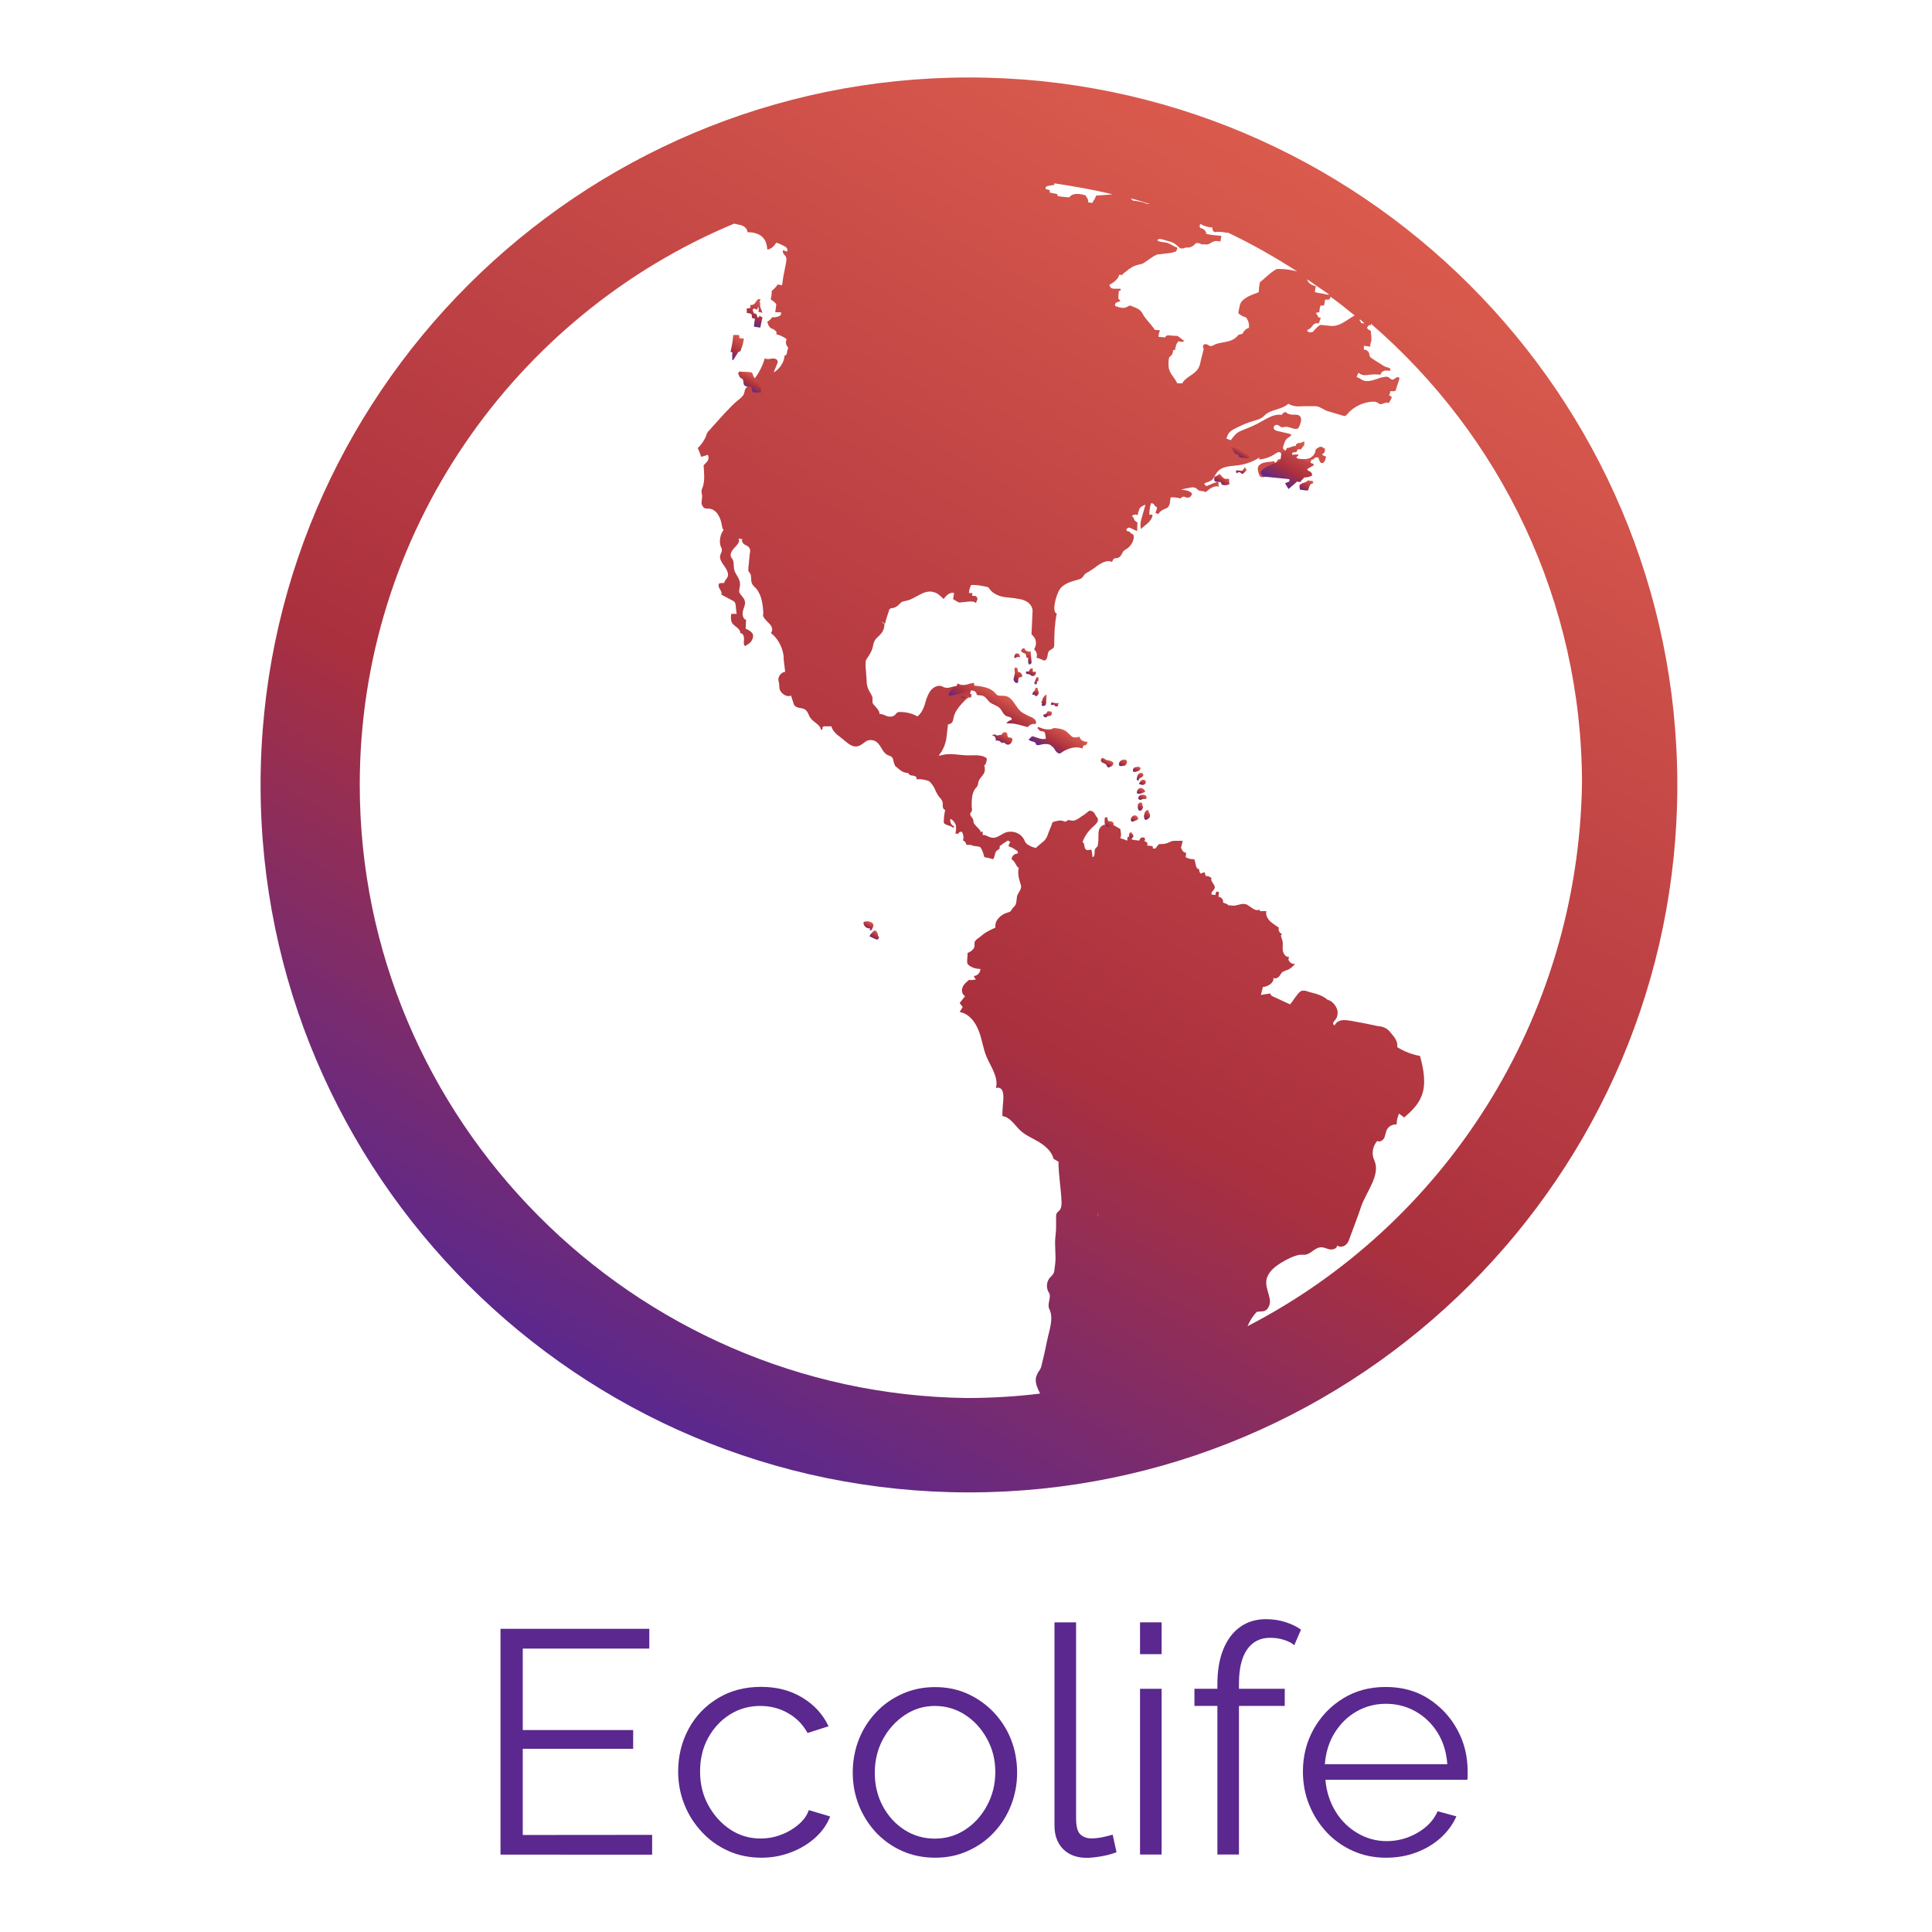 <?xml version="1.0" encoding="utf-8"?>
<!-- Generator: Adobe Illustrator 22.0.1, SVG Export Plug-In . SVG Version: 6.00 Build 0)  -->
<svg version="1.1" id="Layer_1" xmlns="http://www.w3.org/2000/svg" xmlns:xlink="http://www.w3.org/1999/xlink" x="0px" y="0px"
	 viewBox="0 0 1700.8 1700.8" style="enable-background:new 0 0 1700.8 1700.8;" xml:space="preserve">
<style type="text/css">
	.st0{display:none;fill:none;stroke:#2A4858;stroke-width:18.755;stroke-miterlimit:10;}
	.st1{fill:url(#SVGID_1_);}
	.st2{fill:url(#SVGID_2_);}
	.st3{fill:url(#SVGID_3_);}
	.st4{fill:url(#SVGID_4_);}
	.st5{fill:url(#SVGID_5_);}
	.st6{fill:url(#SVGID_6_);}
	.st7{fill:url(#SVGID_7_);}
	.st8{fill:url(#SVGID_8_);}
	.st9{fill:url(#SVGID_9_);}
	.st10{fill:url(#SVGID_10_);}
	.st11{fill:url(#SVGID_11_);}
	.st12{fill:url(#SVGID_12_);}
	.st13{fill:url(#SVGID_13_);}
	.st14{fill:url(#SVGID_14_);}
	.st15{fill:url(#SVGID_15_);}
	.st16{fill:url(#SVGID_16_);}
	.st17{fill:url(#SVGID_17_);}
	.st18{fill:url(#SVGID_18_);}
	.st19{fill:url(#SVGID_19_);}
	.st20{fill:url(#SVGID_20_);}
	.st21{fill:url(#SVGID_21_);}
	.st22{fill:url(#SVGID_22_);}
	.st23{fill:url(#SVGID_23_);}
	.st24{fill:url(#SVGID_24_);}
	.st25{fill:url(#SVGID_25_);}
	.st26{fill:url(#SVGID_26_);}
	.st27{fill:url(#SVGID_27_);}
	.st28{fill:url(#SVGID_28_);}
	.st29{fill:url(#SVGID_29_);}
	.st30{fill:url(#SVGID_30_);}
	.st31{fill:url(#SVGID_31_);}
	.st32{fill:url(#SVGID_32_);}
	.st33{fill:url(#SVGID_33_);}
	.st34{fill:url(#SVGID_34_);}
	.st35{fill:url(#SVGID_35_);}
	.st36{fill:url(#SVGID_36_);}
	.st37{fill:#5A288E;}
	.st38{fill:#DA5B4D;}
	.st39{fill:#AA303E;}
	.st40{fill:url(#SVGID_37_);}
</style>
<g id="Layer_1_1_">
	<circle class="st0" cx="848.5" cy="851.5" r="1133.9"/>
	<g>
		<g transform="matrix(1, 0, 0, 1, -5.684341886080802e-14, 0)">
			<linearGradient id="SVGID_1_" gradientUnits="userSpaceOnUse" x1="541.548" y1="1230.451" x2="1164.452" y2="151.549">
				<stop  offset="4.006410e-05" style="stop-color:#5A288E"/>
				<stop  offset="0.364" style="stop-color:#AA303E"/>
				<stop  offset="1" style="stop-color:#DA5B4D"/>
			</linearGradient>
			<path class="st1" d="M853,68.2c-343.9,0-623.6,279.3-623.6,622.8s279.7,622.8,623.6,622.8s623.6-279.3,623.6-622.8
				S1196.9,68.2,853,68.2z M1096.8,279.4c2.2,2.6,3.1,6.1,2.7,9.2c-2.7,0.8-4.8,3.1-5.7,5.3c-1.8,0.4-1.8,0.4-3.4,0.8
				c-1.8,2.2-3.9,3.9-6.5,4.9c-4.4,1.8-9.6,1.8-14,3.5c-1.8,0.8-3.4,2.2-5.2,1.3c-0.9-0.4-1.8-1.3-2.7-1.3c-0.9-0.4-2.2,0-2.7,0.8
				c-0.4,0.8-0.4,2.2,0.4,3.1c-0.9,3.5-1.8,7.5-2.7,10.9c-0.4,2.2-0.9,4.4-2.2,6.5c-3.4,5.7-11.3,7.5-14,13.1c-1.3,0-3.1,0-4.4,0
				c-2.2-4.9-6.5-8.2-7.5-13.5c-0.4-3.1-0.4-6.5,0.4-9.6c2.2-1.3,3.4-3.5,3.4-6.1c0.4,0,1.3-0.4,1.8-0.4c0.4-2.6,0.9-5.7,3.1-7.5
				c1.8,0.8,3.4,0.8,5.2-0.4c-2.7-0.8-4.4-3.9-7-4.4c-0.9,0-1.8,0-2.7,0c-1.3,0-3.1-0.4-4.4-0.4s-2.7,0.4-2.7,1.8
				c-2.2,0-3.9-0.4-6.1-0.4c0-2.2,0.4-3.9,1.3-5.7c-1.3-0.4-3.1-0.4-4.4-0.4c-2.2-3.1-4.4-5.7-7-8.7c-0.9-1.3-1.8-2.2-2.7-3.5
				c-0.4-0.8-1.3-2.2-1.8-3.1c-2.2-3.5-6.1-4.4-10-6.1c-0.9-0.4-1.8,0.4-2.7,0.8c-3.1,2.2-7,0.8-10.6-0.4c-0.9-0.8-0.4-2.6,0.9-3.1
				c0.9-0.8,2.7-0.8,3.4-1.3c-0.4-1.3-2.2-1.8-1.8-3.1c0-1.8,0.4-3.9,0.4-5.7c0.4-0.4,1.3-0.4,1.8-0.8c0-0.4-0.4-0.8-0.4-1.3
				c-1.8,0-3.1,0-4.8,0c-0.9,0-1.8,0-2.7-0.4c-1.3-0.4-1.8-1.8-2.2-3.1c2.7-1.3,5.2-3.1,7-5.3c0.4-0.4,0.4-0.8,0.9-1.3
				c0.4-0.8,0.4-1.8,0.9-2.2c0.9,0,1.8,0,2.2,0.4c0.9-1.3,2.2-2.2,3.9-3.5c3.1-2.6,6.5-4.9,10.6-5.7c0.9-0.4,2.2-0.4,3.1-0.8
				s2.2-0.8,3.1-1.8c2.2-1.3,4.4-3.1,6.5-4.4c1.3-0.8,2.2-1.3,3.4-1.8c0.9-0.4,1.8-0.4,2.7-0.4c4.8-0.8,9.2-0.8,13.5-2.2
				c1.3-0.4,2.2-2.2,1.8-3.9c-3.4-0.8-6.5-3.9-10.6-4.4c-2.7-0.4-5.7-0.4-7-2.2c0.9,0,1.3-0.8,2.2-0.8c0.4,0,0.9,0,0.9,0
				c1.8,0.4,3.4,0.8,4.8,1.3c2.7,0.8,5.7,1.3,7.9,3.1c1.3,0.8,2.2,1.8,3.1,2.6c0.4,0.4,1.3,0.8,1.8,1.3c0.9,0,1.3,0,2.2,0
				c0.9,0,1.8-0.8,2.7-0.8c3.1,0.4,5.7-0.8,7.9-3.1c0.4-0.4,0.4-0.4,0.9-0.8c0.4,0,0.9,0,1.3,0c1.8,0,2.7,0.8,4.4,1.3
				c0.9-0.4,1.8-0.4,2.7,0c3.4,0.4,6.1-3.5,9.6-3.1c1.3,0,2.2,0.4,3.4,0.4c0.4-1.8,0.4-3.1,0.9-4.9c-4.4-0.4-9.2-0.8-13.5-1.8
				c0.4-2.2-1.8-3.9-3.9-4.9c-0.4,0-0.9,0-1.3-0.4c-0.9-0.8-0.4-2.2,0-3.5c3.1,1.8,7,3.1,10.6,3.1c0,1.3,0.4,3.5,1.8,3.9
				c0.4,0.4,1.3,0.4,1.8,0c3.1,0,5.7,0,8.7,0.8c0.4,0,0.9,0,1.3,0h0.4c21,10,41.1,21.4,60.8,34.1c-4.8-1.3-10-2.2-15.3-2.2
				c-0.9,0-1.8,0-2.7,0c-0.9,0.4-1.3,0.8-2.2,1.3c-4.8,3.1-8.3,7-12.7,10.4c-0.4,2.2-0.9,4.9-0.9,7.5c0,0.4,0,0.4,0,0.8
				s-0.9,0.4-0.9,0.8c-6.1,2.2-14,4.9-15.8,10.9c-0.4,2.6-1.3,4.9-1.3,7.5C1093.7,278.5,1095.1,278.9,1096.8,279.4z M963.6,175.5
				c-0.9,0.8-1.3,1.8-1.8,3.1c-1.3,0-2.7-0.4-3.9-0.4c0.4-0.8,0-2.2-0.4-3.1s-1.3-1.8-1.8-3.1c-2.7-0.8-5.2-1.3-7.5-1.3
				c-2.7,0-5.2,0.8-7,3.1c-2.7-0.4-5.2-0.4-7.5-0.8c-0.9,0-1.3,0-2.2-0.4c-0.4-0.4-0.9-0.8-0.9-1.8c-2.2-0.4-4.4-0.8-6.5-1.3
				c0-0.8,0-1.3,0-2.2c-1.3-0.4-2.2-0.4-3.4-0.8c-0.4-0.4-0.4-1.8,0.4-2.2c0.4-0.4,1.8-0.8,2.7-0.8c1.3-0.4,3.1-0.4,4.4-0.8
				c0-0.4,0-0.8,0-1.3c17.5,2.6,34.6,5.7,51.2,9.6c-1.3,0-2.7,0.4-3.9,0.4c-3.4,0.4-7,0.4-10.6,0.8
				C964.9,172.9,963.9,174.2,963.6,175.5z M697.4,204.3c-0.4,0.8-0.9,1.8-1.8,2.6C696.6,206.1,697,205.2,697.4,204.3z M995.5,174.7
				c5.7,1.3,10.9,3.1,16.6,4.9c-0.4,0-0.4,0-0.9,0c-1.3,0-2.2-0.4-3.1-0.8c-3.4-1.3-7-1.8-10.6-2.2
				C996.8,176.4,996.3,175.5,995.5,174.7z M1152.8,249.3c-0.9-0.8-1.8-2.2-2.2-3.5c6.5,4.4,13.1,9.2,19.6,13.5
				c-1.8,0.4-3.4-0.4-5.7-0.8c-2.2-0.4-4.8-0.8-7-1.3c0.4-1.8,0.4-3.5,0.9-5.3C1156.3,251.5,1154.1,250.6,1152.8,249.3z
				 M1155.3,286.8c1.3-1.3,2.7-2.6,4.4-2.2c0.4,0,0.9,0,0.9,0c0.4,0,0.9-0.8,0.9-1.3c0.4-1.3,0.9-2.6,1.3-3.5
				c-0.9,0-1.3-0.4-2.2-0.4c-0.4-1.3-1.3-2.6-2.2-3.9c0.9-0.4,2.2-0.4,3.1-0.8c0-1.8,0.4-3.9,0.9-5.7c0.9,0,2.2,0,3.1,0
				c0.4-1.8,0.9-3.1,0.9-4.9c0.9-0.8,2.2,0,3.4-0.4c0.9-0.4,1.3-1.3,1.3-1.8c0-0.4,0-0.4,0-0.8c7.5,5.3,14.4,10.9,21.4,16.6
				c-7,3.9-13.1,10-21,9.2c-2.7-0.4-5.2-0.4-7.9-0.8c-0.4,0-0.9,0-1.3,0s-0.4,0.4-0.9,0.4c-2.2,1.8-3.9,3.5-5.7,5.7
				c-0.4,0-1.3,0.4-1.8,0.4c-0.9,0-1.3,0-2.2-0.4c-0.4-0.4-0.9-0.8-0.9-1.8C1153.2,289.8,1154.6,288.1,1155.3,286.8z M1197.3,281.2
				c1.3,1.3,2.7,2.2,3.9,3.5c-0.9,0-2.2-0.4-3.1-0.4c0-0.8-0.4-1.8-1.3-2.2C1197.3,281.2,1197.3,281.2,1197.3,281.2z M316.7,690.9
				c0-222.1,136.4-413.4,329.5-494c0,0,0,0,0.4,0c2.2,0.8,4.8,0.8,7,1.8c2.2,0.9,4.4,3.1,4.4,5.7c5.2,0,11.3,1.3,14.4,5.7
				c2.2,2.6,2.7,6.1,3.1,9.6c3.4-0.4,6.1-3.1,7.9-6.1c2.7,0.8,5.2,2.2,7.9,3.5c1.3,0.8,2.7,3.1,1.3,4.4c-0.9-0.4-2.2-0.8-3.1-1.3
				c-0.9,0.8,0,2.6,0.4,3.5c0.9,0.8,1.8,1.8,2.2,3.1s0,2.2,0,3.5c-0.4,3.1-1.3,6.5-1.8,9.6c-0.9,3.9-1.3,7.5-1.8,11.3
				c-1.3-0.4-2.7-0.4-3.9-0.8c-1.3,2.2-3.1,3.9-5.2,5.7c0,2.6-0.4,5.3-0.9,7.5c1.3,0.8,2.7,1.8,3.9,3.1c0.4,0.4,0.4,0.4,0.9,0.8
				c0,0.4,0,0.8,0,1.3c-0.4,1.8-0.4,4.4-0.9,6.1c1.8,0,3.4,0,5.2,0c0,0.8,0,1.8-0.4,2.6c-1.8,1.3-3.9,1.8-6.1,1.8
				c-0.4,0-0.9,0-1.3,0c-0.4,0-0.4,0.4-0.4,0.4c-0.9,1.3-2.2,2.6-3.9,3.5c0.4,2.2,1.3,4.4,3.1,5.7c1.3,0.8,2.7,0.8,3.4,1.8
				c1.3,0.8,2.2,2.2,1.3,3.5c3.1,0.8,6.5,2.2,9.2,4.4c-0.9,1.8-0.9,4.4,0.4,6.1c0.4,0.4,0.9,1.3,0.9,1.8c-0.4,0.8-0.4,1.8-0.9,2.6
				c0,1.8-0.4,3.9-2.2,3.9c-0.4,6.1-4.4,11.8-9.6,14.9c0.9-2.6,2.2-5.3,3.1-7.8c0.4-0.4,0.4-1.3,0.4-1.8c0-2.2-3.1-3.1-5.2-2.6
				c-2.2,0.4-4.8,0.8-6.1-0.4c-2.7,9.2-7.5,17.5-14.4,24c-1.3,1.3-2.7,2.6-3.1,3.9c-0.4,1.3-0.4,2.2-0.9,3.5
				c-0.9,2.2-3.1,3.9-4.8,5.3c-4.4,3.5-8.3,7.8-12.2,11.8c-3.9,4.4-7.9,8.7-11.8,13.1c-0.9,1.3-2.2,2.2-3.1,3.5
				c-0.9,1.3-1.3,3.1-1.8,4.4c-1.8,3.5-3.9,7-7,9.6c1.3,2.6,2.2,5.3,3.1,7.8c1.8-0.4,3.9-1.3,5.7-1.8c0.9,0.8,0.9,3.1,0.4,4.4
				c-0.4,1.3-1.8,2.6-2.7,3.5c-0.4,0.4-0.9,0.8-1.3,1.3c0.4,6.5,1.3,13.5-0.9,19.6c-0.4,0.8-0.9,1.8-0.9,3.1c0,0.8,0,2.2,0.4,3.1
				c0.4,2.2-0.4,4.9-0.4,7c0,2.2,1.3,4.9,3.9,5.3c0.4,0,1.3,0,1.8,0c3.9,0,7.5,2.6,9.2,6.1c2.2,3.5,2.7,7,3.4,10.9
				c0,0.8,0.9,1.3,1.3,1.8c0,0,0,0-0.4,0c-0.4,1.3-1.3,2.2-1.8,3.5c-1.3,3.5-1.8,7.8-0.4,11.3c0.4,0.8,0.9,1.8,0.9,3.1
				s-0.9,2.6-1.3,3.9c-1.3,3.5,1.3,7,3.4,10c2.2,3.1,4.4,7,2.7,10c-0.9,1.8-2.7,3.1-2.7,4.9c-1.3,0-3.1,0-4.4,0.4
				c-1.3,1.3-0.4,3.5,0.4,4.9c0.9,1.3,2.2,3.5,1.3,4.9c3.4,1.8,6.5,3.5,10,5.3c0.9,0.4,1.3,0.8,1.8,1.3c0.4,0.8,0.9,1.8,0.9,2.6
				c0.4,2.6,0.4,5.3,0.9,7.8c-1.8,0-3.1,0-4.8,0c-0.4,3.1-0.4,6.1,0.9,8.2c2.2,3.1,7.5,4.9,7,8.8c2.2-0.4,3.4,2.6,3.4,4.9
				c0,2.2-0.9,4.9,0.9,6.5c1.8-1.3,3.9-2.2,5.2-3.9c1.3-1.8,2.2-3.9,1.8-6.1c-0.9-2.6-3.9-4.4-6.5-5.3c0-2.6,0.4-5.3,0.4-7.8
				c-3.1-0.8-3.4-5.3-2.7-8.2c0.8-3,2.7-6.1,1.3-9.2c-0.9-2.6-3.4-4.4-4.4-6.5c-0.9-2.6,0.9-5.7,0.4-8.7c-0.4-4.4-4.4-7.8-5.2-12.2
				c-0.4-2.6,0-5.3-0.9-7.5c-0.4-1.3-1.3-2.2-1.8-3.1c-1.3-3.9,2.2-7,4.8-10c1.8-1.8,3.1-4.4,1.8-6.1c1.3,0,2.2,0.4,3.4,0.4
				c-0.9,1.8,0.4,3.9,2.2,4.9c1.8,0.9,3.9,1.8,4.4,3.9c0.4,0.8,0.4,2.2,0,3.5c-0.4,4.4-0.9,8.7-1.3,13.1c0,0.8,0,1.8,0,2.6
				c0.4,0.8,1.3,1.8,1.8,2.6c0.9,2.2,0.4,4.4,0.9,7c0.5,2.7,2.7,4.4,4.4,6.1c4.8,6.1,5.7,14.4,6.1,21.8c-0.9,2.2,0.4,3.5,1.8,5.3
				c1.3,1.8,3.4,3.1,4.8,5.3c1.3,1.8,1.8,4.9,0,6.5c5.7,4.4,9.6,11.3,10.9,18.4c0.4,1.3,0.4,3.1,0.4,4.9c0.4,3.5,0.9,7.5,1.3,10.9
				c-3.9,0.4-7,4.9-5.7,8.7c0.9,2.6,0,5.3,1.3,7.8c1.8,3.5,6.5,6.1,9.6,4.4c0.4,1.8,1.3,3.9,1.8,5.7c0.4,0.8,0.4,2.2,1.3,3.1
				c2.2,2.6,6.5,1.8,9.2,3.5c2.7,1.8,3.1,5.3,4.8,7.5c2.7,3.9,8.7,5.7,9.2,10.4c0.9,0,1.8-0.8,1.3-1.8c0-0.8,0.9-1.3,1.8-1.3
				c2.2,0,4.4,0,6.1,0c0.9,3.9,4.4,7,7.9,9.6c1.8,1.3,3.1,2.6,4.8,3.9c3.1,2.6,7,5.3,10.9,3.9c3.1-0.8,5.2-3.5,8.3-4.9
				c2.7-0.8,5.7-0.4,7.9,1.3c3.9,3.1,4.8,8.2,8.7,10.9c1.8,1.3,4.4,1.3,5.2,3.1c1.3,1.8,0.9,4.9,2.2,6.1c0,0.4,0,0.4,0,0.8
				c2.7,2.2,4.8,4.4,7.9,5.7c1.3,0.4,3.1,0.8,4.4,0.8h-0.4c0,0.4,0,0.4,0.4,0.8c0.4,0.8,1.8,1.3,2.7,1.3s2.2,0.4,3.1,0.8
				c0.9,0.4,1.3,1.8,0.9,2.6c3.1-0.4,5.7,0,8.7,0.8c0.4,0,0.9,0.4,1.3,0.4h0.4c2.2,1.3,3.9,3.9,5.2,6.1c1.3,3.1,2.7,6.1,4.8,8.7
				c0.9,0.8,1.3,1.3,1.8,2.2c0.9,1.3,0.9,2.6,0.9,3.9c0,1.8,0,3.5,1.3,4.4c0.4,0,0.4,0.4,0.9,0.4l0,0c-0.9,3.9-1.3,7.5-1.3,11.3
				c1.8,2.6,6.1,2.2,8.3,4.4c0.4-0.4,0.9-0.8,0.9-1.3c-2.7-0.8-3.9-3.9-3.4-6.5c2.2,0.8,3.9,3.1,4.8,5.3c0.4,2.2,0.4,4.9-0.4,7.5
				c0.9,0,1.8,0.4,2.7,0.4c0-1.3,1.8-2.2,3.1-1.8c1.3,2.2,1.8,4.9,0.9,7.5c1.8,0.8,2.7,2.2,3.1,3.9c1.8,0,3.4,0,4.8,0.4l0,0l0,0
				c2.2,1.3,5.2,0.4,7.5,1.8c1.8,2.6,2.7,5.7,3.4,8.7c2.7,0.4,4.8,0.8,7.5,1.8c2.2-1.8,1.3-5.7,3.4-7.5c0.9-0.8,2.7-1.3,2.7-2.6
				c0-0.4-0.4-0.8,0-1.3c0-0.4,0.4-0.4,0.9-0.8c2.2-1.8,4.4-3.1,6.5-4.4c0.4,0.8,1.3,1.3,2.2,1.3c-0.9,0.8-1.8,2.2-1.8,3.9
				c2.2,0.8,4.4,1.8,6.1,3.1c1.3,0.4,2.7,2.2,1.8,3.1c-0.4,0.4-0.9,0.4-1.3,0.4c-2.2,0.4-3.9,2.6-3.9,4.9c2.2,1.3,3.1,3.5,4.4,5.7
				c0.4,0.8,1.3,1.3,1.8,2.2c0-0.4,0-0.8,0.4-1.3c-1.8,4.9-0.4,10.4,1.3,15.3c0,0.4,0.4,1.3,0.4,2.2c0,0.8-0.4,2.2-0.9,3.1
				c-0.9,1.8-2.2,3.5-2.7,5.3c-0.4,2.6-0.4,5.3-1.3,7.5c-0.4,0.8-1.3,1.8-2.2,2.6s-1.3,2.2-2.2,3.1c-0.9,0.8-1.8,0.8-3.1,1.3
				c-2.7,0.8-5.7,2.6-7.5,4.9c-2.2,2.2-3.1,5.3-2.7,8.2l0,0c-3.1,1.3-5.7,2.6-8.7,4.4c-2.7,1.8-4.8,3.9-7.5,5.7
				c-0.9,0.8-2.2,1.8-2.2,3.5c0,0.8,0,1.3,0,2.2c0,3.1-3.1,5.3-6.1,6.5c0,2.6-0.4,4.9-0.4,7.5c0,0.8,0,1.3,0.4,2.2
				c0.4,0.4,0.9,0.8,1.3,1.3c3.1,2.2,6.5,3.1,10,3.1c0,3.1-2.7,6.1-5.7,6.1c0,1.3,0.9,2.2,1.8,3.1c-2.2,0.4-3.9,0.8-6.1,0.4
				c-2.2,1.8-4.8,3.9-5.7,6.5c-1.3,2.6-0.4,6.5,2.2,7.8c-1.8,2.2-3.1,3.9-4.8,6.1c0.9,1.3,1.8,2.2,2.7,3.5c-0.9,1.3-1.8,3.1-2.7,4.4
				c7.9,1.3,13.5,8.2,16.6,16.1c3.1,7.5,3.9,15.7,7,23.1c3.9,9.2,10.9,18.4,8.3,27.9c2.2-1.3,4.8,0,5.7,2.2s0.9,4.4,0.9,7
				c-0.4,5.3-0.9,10.4-0.9,15.3c6.5,0.8,10.6,7.5,14.9,11.8c4.8,4.9,11.3,7.5,17.1,10.9c5.7,3.5,11.3,8.2,13.1,14.9
				c2.2,1.3,3.4,2.2,6.1,3.5c-0.4-0.4-0.9-0.4-1.8-0.8c0,11.3,2.2,23.1,2.7,34.9c0,3.1,0,6.1-2.2,8.2c-0.9,0.8-1.8,1.3-2.2,2.6
				c-0.4,0.8-0.4,1.8-0.4,2.6c0,3.1,0,6.5,0,9.6c0,3.9-0.9,9.2-0.9,13.1c0,4.4,0.4,9.2,0.4,13.5c0,3.5-0.4,6.5-0.9,10
				c0,1.3-0.4,2.6-0.9,3.9c-0.9,1.3-2.2,2.6-3.1,3.5c-3.1,3.5-3.4,8.7-1.3,12.7c3.4,3.9-1.8,10.4,0.9,15.3
				c3.9,8.2-0.4,18.8-2.2,27.9c-1.3,6.5-2.7,13.1-4.4,19.6c-0.4,2.2-0.9,4.4-2.2,6.1c-0.9,1.3-1.8,2.6-2.2,3.9
				c-2.7,5.3,0,10.9,2.7,16.6c-21,2.6-42.9,3.9-64.6,3.9C557.6,1226.9,316.7,986.4,316.7,690.9z M966.6,1071.1c0-1.3,0-2.6,0-3.9
				C966.6,1068.4,967,1069.7,966.6,1071.1z M1003.8,1064.9c0.4-0.4,0.9-0.4,1.3-0.8c-0.4,0-0.4,0.4-0.9,0.4
				C1004.2,1064.9,1004.2,1064.9,1003.8,1064.9z M1040.5,1047.1c0.4,0,0.9,0.4,1.3,0.4l0,0
				C1041.3,1047.5,1040.9,1047.1,1040.5,1047.1z M1098.2,1167.5c2.2-4.9,4.8-9.2,8.3-12.7c1.3,0,3.4-0.4,4.8-0.4
				c4.8,0,7.5-6.1,6.5-10.9c-0.9-4.9-3.1-9.6-3.1-14.4c0-9.6,10-16.1,18.8-20.6c3.4-1.8,7.5-3.5,11.3-3.9c1.3,0,3.1,0,4.4,0
				c4.8-0.8,8.3-6.1,13.1-6.5c3.1-0.4,5.7,1.3,8.3,1.8c3.1,0.4,6.5-0.8,6.5-3.5c2.2,1.8,5.2,1.3,7.5-0.4c2.2-1.8,3.1-4.4,3.9-7
				c3.4-9.2,7-18.4,10-27.5c4.8-13.1,17.1-27.5,11.3-40.1c-2.7-5.7-1.3-12.7,2.7-17c2.2,1.3,4.8-0.4,6.1-2.6c0.9-2.2,1.3-4.9,2.2-7
				c1.3-3.1,5.2-5.3,8.7-4.9c0-3.5,0.9-7,2.2-9.6c1.3,1.3,3.1,2.2,4.4,3.5c6.1-5.3,12.2-10.9,15.3-18.8c4.4-10.9,1.8-24-1.3-35.4
				c-7-1.3-14-3.9-20.1-7.8c0.9-4.9-2.7-9.2-6.1-13.1c-1.3-1.8-3.1-3.1-4.8-3.9c-1.8-0.8-3.4-1.3-5.2-1.3
				c-8.3-1.8-16.6-3.5-24.9-4.9c-2.7-0.4-5.2-0.8-7.9-0.4s-5.2,2.2-6.1,4.4c-0.9,0-1.8-1.3-1.3-2.2c0.4-0.8,0.9-1.8,1.8-2.6
				c2.2-2.6,2.7-7,1.3-10c-1.3-3.1-4.4-7-7.9-7.5c-3.9-3.5-9.2-5.3-14.4-6.5c-1.3-0.4-2.7-0.8-4.4-1.3c-0.9-0.4-1.8-0.4-3.1-0.4
				c-2.2,0-3.9,2.2-5.2,3.9c-2.2,2.6-3.9,5.7-6.1,8.2c-4.8-2.2-9.6-4.4-14-6.5c-1.3-0.4-3.1-1.3-3.4-3.1c-2.7,0.4-5.7,0.8-8.3,1.3
				c0.4-2.2,1.3-4.9,1.8-7c4.8-0.4,10-3.9,9.2-8.2c1.3,1.3,3.4,0.4,4.8-0.8c1.3-1.3,1.8-3.1,3.4-4.4c0.9-0.4,1.8-0.8,3.1-1.3
				c3.1-0.8,5.7-3.1,7.9-5.7c-3.4,0.8-7.5-3.1-5.2-6.1c-3.1,0.4-5.2-2.6-5.7-5.7c-0.4-3.1,0.4-6.1-0.4-8.8c-0.4-1.3-0.9-2.6-1.3-4.4
				l0,0c0.4-0.4,0.9-0.8,0.9-1.3c-2.2-0.8-3.4-3.5-2.7-5.7c-0.9-0.4-1.3-0.8-2.2-1.3c-2.2-1.8-4.8-3.1-6.5-5.3
				c-1.8-2.2-3.1-5.3-2.2-7.8c-2.2,0-3.9,0-6.1,0c0,0,0,0,0,0.4c0.4-0.4,0.4-1.3,0-1.8c-2.2,1.3-4.8,0-6.5-1.3
				c-2.2-1.3-3.9-3.1-6.1-3.5c-3.9-0.8-7.5,1.8-11.3,1.3c-1.3,0-3.1-0.4-4.4-0.4c0,0.4-0.4,0.4-0.4,0.8c0.4-0.4,0.9-0.8,0.9-1.3
				c-1.3-0.4-2.7-1.3-4.4-1.8c0.9-2.2-1.8-5.3-3.9-4.9c0-1.3,0.4-2.6,0.4-4.4c-0.9,0-1.8-0.4-2.2-0.4c-0.4,0.8-0.9,1.8-0.9,3.1
				c-1.3,0-2.2-0.4-3.4-0.4c-0.9-2.2,2.2-3.5,2.7-5.7c0.9-3.1-4.4-6.1-2.7-8.7c-1.3-1.3-3.4-2.2-5.2-1.8c-0.4-1.3-0.4-2.2-0.9-3.5
				c-1.3,0.4-2.2,0.8-3.4,1.3l-0.4-0.4c-0.9-1.3-1.3-2.6-0.9-3.5c-1.3,0-2.2-0.8-2.7-2.2c-0.4-0.8-0.4-2.2-0.9-3.5
				c0-0.8-0.4-2.2-0.9-3.1c-2.7,0-5.2-0.4-7.5-1.8c0-1.3,0.4-2.6,0.4-3.9c-1.3,0-2.7-0.8-3.4-2.2c-0.4-0.8-0.9-1.8-1.3-2.6
				c0,0.4,0.4,0,0.4-0.4c0.4-1.8,0.9-3.5,1.3-5.3c-2.2,0-3.9,0-6.1,0c-1.8,0-3.4,0-4.8,0.8c-0.4,0.4-1.3,0.4-1.8,0.8
				c-2.7,1.3-5.2,1.3-8.3,1.3c-0.9,1.3-2.2,2.6-3.1,3.9c-0.4,0-0.9,0-1.3,0s-0.9,0-0.9,0v-0.4c0-0.4,0-1.3-0.4-1.8
				c-1.8,0-3.1-0.4-4.8-0.4c0.4-0.8,0.9-1.8,0-2.6s-1.3-1.3-2.7-1.3c1.3-0.4,1.3-2.2,0.4-3.1h-0.4c-1.8-0.8-3.9,0.8-3.9,2.6
				c-1.3,0-2.7-0.4-3.9-0.4c-0.9,0-1.8-0.4-2.7-0.4c0-0.8,0-1.8-0.4-2.6c-1.3,0-2.2,0-3.4,0c0,1.3-0.4,2.2-0.4,3.5
				c-2.2-0.8-3.9-1.8-6.1-2.2c1.3-2.6,0.4-5.7,0-8.2c-2.7-1.3-5.2-3.1-7.9-4.4c-1.8-1.3-3.9-3.5-3.4-5.7c-0.9,0-1.3,0-2.2,0
				c-0.4,2.2-0.4,4.4,0,6.5c-2.2,0-3.9,1.8-4.8,3.5c-0.9,1.8-0.9,3.9-0.9,6.1c0,2.2,0,4.9-0.4,7c0,0.8,0,1.8-0.4,2.2
				c-0.4,0.8-1.8,1.8-2.2,2.6c-0.4,1.3-0.4,2.6-0.4,3.9s-0.4,3.1-1.8,3.1c-0.4-2.2-0.4-4.4-0.9-6.1c-0.4-0.8-2.2,0-3.4,0
				c-1.8,0-2.7-1.8-2.7-3.1c-0.4-1.3-0.4-3.5-1.8-3.9c1.8-5.3,5.2-10,9.2-13.5c1.3-1.3,3.1-2.6,3.9-4.4c0.9-1.8,0.4-3.9-1.3-4.9v0.4
				c0-1.3-0.9-2.2-1.3-3.1c-0.9-1.3-2.7-2.2-3.9-2.2c-0.9,0-1.8,0.8-2.2,1.3c-1.3,0.8-2.2,1.8-3.4,2.6c-1.8,0.8-3.1,2.2-4.8,3.1
				c-1.3,0.8-3.1,1.8-4.8,1.8c-1.3,0-3.1-0.8-4.4-0.4c-0.9,0.4-1.3,1.3-2.2,1.3c-0.4,0-0.9-0.4-1.3-0.4c-2.7-1.3-5.7-0.4-8.7,0.4
				c-0.4,0-0.9,0.4-0.9,0.4c-0.4,0.4-0.9,0.8-0.9,1.8c-0.9,2.6-2.2,5.3-3.1,7.8c-0.9,3.1-2.2,5.7-4.8,7.8c-2.2,1.8-4.4,3.5-6.1,5.3
				c-2.2-0.4-4.8-1.3-6.5-2.6c-0.9-0.4-1.8-0.8-2.2-1.8c-0.9-0.8-1.3-1.8-1.8-3.1c-3.1-5.7-10-8.2-16.2-6.1
				c-4.4,1.8-8.3,5.7-12.7,4.4c-2.7-0.4-4.8-2.6-7.5-2.2c0-0.8,0-2.2,0-3.1c-0.9,0.4-1.3,0.4-2.2,0.4l0,0c0.4-0.4,0.4-0.8,0-1.3
				c-1.3-1.8-3.1-3.1-4.4-4.9c-0.4-0.4-0.9-0.8-1.3-1.8c-0.4-0.8,0-1.8-0.4-2.6c-0.4-1.8-2.7-3.1-2.7-5.3c0-0.8,0.9-1.8,1.3-2.2
				c0.4-1.3,0.4-2.6,0-3.9l0,0c0-5.7,0-11.8,3.1-16.1c0.9-0.8,1.8-1.8,2.2-3.1c0.4-0.8,0.4-2.2,0.9-3.5c0.9-2.6,3.1-4.4,4.4-6.5
				c1.3-2.2,1.3-5.3,0.4-7.5c0,0-0.4,0-0.4,0.4c2.2-0.8,2.7-4.4,2.7-6.5c-4.4-3.5-10.6-2.6-16.2-2.6c-7.5,0-15.3-2.2-22.7-0.4
				c-1.3,0.4-2.7,0.8-3.4,0.4l0,0l0,0c0.4-0.4,0.9-0.8,0.9-1.3c1.3-1.3,2.2-3.1,3.1-4.9c1.3-2.6,2.2-5.7,2.7-8.7
				c0.4-3.5,0.9-7,1.3-10.9c0-0.4,0-0.8,0-1.3l0,0c1.3-0.4,3.1-0.8,3.9-2.2c0.8-1.3,0.9-2.6,1.3-4.4c1.3-5.7,5.7-10.4,10-14.9
				c1.3-1.3,3.4-3.1,5.2-2.2c0-0.8,0.4-1.8,0.4-3.1c-0.4,0-0.9-0.4-1.3-0.4c0.4-1.3,0.9-2.6,1.3-4.4c-5.7-2.6-12.2-3.1-18.3-1.3
				c-1.3,0.4-3.1,0.8-4.4,0.4c-1.3,0-2.2-0.8-3.4-1.3c-3.9-1.3-8.3,1.3-10.6,4.9c-2.2,3.5-3.4,7.5-4.4,11.3
				c-1.3,3.9-3.1,7.8-6.5,10.4c-4.4-2.6-10-3.9-15.3-3.9c-0.9,0-1.8,0-2.2,0.4s-1.3,0.8-1.8,1.8c-1.8,1.8-3.9,2.2-6.1,1.8
				c-2.7-0.4-5.2-2.6-7.9-2.2c0-3.1-2.7-5.3-4.4-7.5c-0.9-0.8-1.8-1.8-1.8-3.1c0-0.8,0-2.2,0-3.1c0-2.6-2.2-4.9-3.4-7.5
				c-1.3-2.6-1.8-5.7-1.8-8.7c-0.4-3.9-0.4-7.5-0.9-11.3c0-1.8,0-3.5,0-4.9c0.4-2.2,2.2-3.9,3.4-6.1c1.3-2.2,2.7-4.9,3.1-7.5
				s1.3-5.3,3.1-7c1.8-1.8,3.9-3.5,5.2-5.7s1.8-4.4,1.8-7c-0.9-0.4-1.8-0.8-2.2-1.8c0.9,0.4,1.8,1.3,2.7,1.8
				c0.9-3.9,2.2-7.8,3.4-11.3c0-0.8,0.4-1.3,0.9-1.8c0.9-0.8,1.8-0.8,2.7-0.8c1.8-0.4,3.4-1.3,4.8-2.6c0.9-0.8,1.8-1.8,2.7-2.6
				c1.3-0.8,3.1-0.8,4.4-1.3c4.4-0.8,7.9-3.5,11.8-5.3c3.9-2.2,8.3-3.5,12.2-2.2c3.4,0.8,6.1,3.5,8.7,6.1c2.2-3.1,5.7-6.5,9.2-5.3
				c-0.4,1.8-0.4,3.5-0.9,5.3c1.3,0.8,2.7,1.8,4.4,2.6c0.4,0,0.4,0.4,0.9,0.4s0.9,0,1.3,0c2.2-0.4,4.8-0.4,7-0.8
				c2.2,0,4.8-0.4,6.5,1.3c0.4-0.8,0.9-2.2,1.3-3.1c0.4-0.8-0.4-2.2-1.3-3.1c-1.3,0-2.2,0-3.4-0.4c0-0.8,0.4-1.8,0.4-2.2
				c-0.9,0-2.2,0-3.1,0c0-2.2,0.9-4.9,1.8-7c4.4-0.4,8.3,0.4,12.7,1.3c0.9,0,1.8,0.4,2.7,0.8c0.4,0.4,0.9,1.3,1.3,1.8
				c2.7,3.5,7.5,5.7,11.8,6.5c4.4,0.8,9.2,0.8,13.5,1.8c3.1,0.4,5.7,1.3,8.3,3.1c2.2,1.8,3.9,4.4,3.9,7.5
				c-0.4,6.1-0.4,12.2-0.9,18.8c0,0.4,0,1.3,0,1.8c0.4,0.4,0.9,0.8,1.3,1.3c3.1,3.1,3.4,8.2,0.9,11.8c2.2,1.8,3.1,4.9,2.2,7.5
				c2.2,0.4,3.9,1.3,6.1,2.2c1.8,0.8,3.1-1.3,3.4-3.1c0.4-1.8,0.4-3.5,1.3-4.9c1.3-1.3,3.4-1.8,4.4-3.5c0.4-0.8,0.4-2.2,0.4-3.5
				c0-8.7,0.4-17.5,2.2-26.2c-1.8-0.4-2.2-3.1-2.2-5.3c0.4-4.9,1.8-10,3.9-14.4c3.1-6.1,10-8.2,16.6-10c1.8-0.4,3.1-0.8,4.4-2.2
				c0.4-0.4,0.9-1.3,1.3-1.8c0.9-1.3,2.2-2.2,3.4-2.6c2.7-1.8,5.7-3.5,8.3-5.7c3.9-2.6,8.3-5.3,12.7-3.5c0.9-0.4,0.9-1.8,1.8-2.6
				c0.8-0.8,2.2-0.4,3.4-0.8c1.8-0.4,3.1-2.2,3.9-3.9c0.4-0.8,0.9-1.8,1.3-2.2c0.4-0.4,1.3-0.8,1.8-1.3c3.4-1.8,6.1-5.3,7-9.2
				c0.4-1.8,0.4-3.5-0.9-4.4c-0.9-0.4-2.7-1.3-2.2-2.2c-1.3,0-2.7,0-3.1-1.3c-0.4-0.8,0.9-1.8,1.8-2.2c0.9,0,1.8,0.4,2.7,0.8
				c1.8,0.8,3.4,1.8,4.8,2.2c0.4-2.6,0-4.9,0.4-7.5c-1.8-0.8-3.1-2.2-3.4-3.9c-0.4-0.8-0.9-1.8-1.8-1.3c0.9-1.8,3.4-2.2,5.2-1.3
				c0.4-0.8,0.4-2.2,0.9-3.1c0.4-0.8,0.4-1.8,0.9-2.6c0.9-1.8,3.1-2.6,5.2-3.5c-0.9,3.5-2.2,7.5-3.1,10.9c-0.9,2.6-1.3,4.9-1.3,7.5
				c0,0.8,0.4,2.2,0.4,3.1c1.8-1.8,3.9-3.5,5.7-4.9c2.2-2.2,4.8-4.9,4.4-7.8c-0.9,0-1.8,0-2.7,0c0-3.1,0.4-6.5,1.3-9.6
				c0.4-0.8,1.8-0.4,2.7,0.4c0.4,0.8,0.9,1.8,1.8,2.2c0.4,0,0.9,0.4,0.9,0.8s0,0.8,0,0.8c-0.4,1.3-0.9,2.6-1.3,3.9
				c0.9,0.4,1.8,0.8,2.7,0.8c1.3-2.2,3.1-3.5,5.7-4.4c0.4-0.4,1.3-0.4,1.8-0.8c1.8-1.3,2.7-3.9,2.7-6.1c0-0.8,0.4-2.2,0.4-3.1
				c2.2-0.4,4.8,0,7,0.4c0.9,0.4,1.8,0.4,2.2,0c0.4,0,0.4-0.4,0.9-0.8c1.3-0.8,2.7,0,3.9,0.4c1.3,0.4,3.1,0,3.9-1.3
				c0.4-0.4,0.9-1.3,0.9-1.8c0-0.4-0.4-0.8-0.4-0.8c-1.3-1.8-3.9-2.2-5.7-2.6c-0.9,0-1.8-0.4-2.7-0.4c-0.4,0-0.4,0-0.9,0
				c2.7-0.8,5.7-1.3,8.3-1.8c1.8-0.4,3.4-0.4,4.8,0.4c0.9,0.4,1.3,1.3,2.2,1.8c2.2,1.3,4.8,0.4,6.5,1.8c3.4-3.1,7.5-6.1,11.8-4.9
				c-0.4-0.8-0.9-2.2-0.4-3.5c-0.9-0.8-2.2-0.4-3.1,0c-2.7,0.8-5.2,2.2-7.9,3.1c-0.4-0.8-1.3-1.3-1.8-2.2c2.2-1.3,3.9-1.3,6.1-2.6
				c2.7-1.8,3.4-5.3,5.7-7.8c3.9-4.9,10.9-4.9,17.5-5.7c7-0.8,13.5-3.1,19.6-7c-0.4,0.4-0.4,1.3-0.4,1.8c5.2-0.4,10-2.2,14-4.9
				c1.3-0.8,3.1-2.2,4.4-1.3c1.3,0.8,1.3,2.6,2.2,3.1c0.9,0.4,1.8,0.4,2.7,0.4s1.8,0.4,2.2,1.3c0.4,1.3-0.9,2.2-2.2,2.2
				c-1.3,0-2.7-0.8-3.4-0.8c-0.9-0.4-2.2-0.4-3.1,0c-0.9,0.8-1.3,1.8-2.2,3.1c-0.4-0.4-0.9-0.4-0.9-0.8c-0.4-0.8-1.8-0.8-2.7-0.4
				c-1.3,0-2.7,0.4-3.9,0.4c-3.1,0.4-6.5,1.3-7.9,3.9c-0.9,2.2,0,4.9,0.9,7.5c0.4,0.4,0.4,1.3,0.9,1.3c0.9,0.8,2.7,0.8,3.4,0.4
				c0.9-0.4,2.2-1.3,3.4-1.8c1.8-0.8,3.9-0.8,5.7-0.8c5.7-0.4,10.9-2.6,15.3-5.7c1.3-1.3,2.7-2.2,4.4-3.1c3.1-1.3,6.1-0.4,9.6,0
				c0.4,0,1.3,0,1.8,0c1.3-0.8,0.4-3.1,1.8-3.9c0.4,0,0.9,0,1.3,0c0.9-1.8,2.7-2.2,4.4-1.8c0.4,0.8,0.4,1.8,0.9,2.6
				c0.4,0.8,0.9,2.2,1.8,2.2c1.3,0.4,2.7-0.8,3.1-2.2c0.4-1.3,0.9-2.2,0.9-3.5c-1.3-0.4-2.2-0.8-3.1-1.3c-0.4-0.8,0.4-1.3,1.3-1.8
				c0.9-0.8,0.9-2.6,0.9-3.9c-0.9,0-1.8-0.8-2.2-1.3c-1.3-0.4-2.7-0.4-3.4,0.4c-0.9,0.4-1.8,0.8-2.7,2.2c0,3.5-3.1,6.5-6.1,7.5
				c-3.4,0.8-7,0.4-10.6,0c-1.8-0.4-3.4-0.4-4.4-1.8c-0.9-0.8-0.9-1.8-1.8-2.6c-0.9-1.3-2.7-2.2-4.4-3.1c-0.4-0.4-0.9-0.8-1.3-1.3
				c0-0.4,0-0.8,0-1.3c0.9-3.1,1.8-6.5,4.4-8.2c1.3-0.8,3.1-1.8,2.7-3.1c-3.4-0.8-7-1.8-10.9-2.6c-1.8-0.4-3.9-0.8-4.4-2.6
				c-0.4-1.3,0.9-3.1,2.7-3.1c1.8,0,3.1,2.2,4.8,2.2c0.9,0,1.8-0.4,2.7-0.4c3.1-0.4,6.1,1.8,9.2,1.8c0.4,0,1.3,0,1.8-0.4
				c0.4-0.4,0.9-0.8,1.3-1.8c1.3-3.1,2.7-7,0.4-9.2c-2.2-1.8-5.2-0.8-7.9-1.3c-1.8-0.4-3.4-0.8-4.4-2.2c-1.8,0.4-3.1,1.3-3.4,2.6
				c-6.1-1.3-12.2,2.6-17.9,5.7c-5.2,3.1-10.6,5.3-16.2,7.5c-1.8,0.8-3.4,1.3-5.2,2.6c-2.2,1.8-3.9,3.9-5.7,6.5
				c-0.9-0.4-0.9-0.4-2.2-0.8c-0.4-0.4-0.9-0.4-1.8-0.8c0.9-1.3,0.9-2.6,1.8-3.9c1.3-2.2,3.4-3.5,6.1-4.9c5.2-2.6,10-4.9,15.8-6.5
				c2.7-0.8,4.8-1.3,7-2.6c1.8-0.8,3.1-2.6,4.8-3.9c5.7-3.9,14-3.9,19.2-8.8c3.9,2.6,8.7,2.6,13.5,2.2c3.1,0,6.5,0,9.6,0
				c0.9,0,1.8,0,3.1,0.4c0.4,0,1.3,0.4,1.8,0.8c2.2,0.8,4.4,2.6,6.5,3.1c4.4,1.3,8.7,2.6,13.1,3.9c0.9,0.4,1.8,0.4,2.2,0.4
				c0.9,0,1.3-0.8,1.8-1.3c5.2-6.5,14-10.9,22.7-11.3c0.9,0,2.2,0,3.1,0.4c1.3,0.4,2.2,1.3,3.1,1.8c2.7,0.4,5.7-2.6,7.5-0.8
				c1.3-1.3,2.2-3.1,3.1-5.3c-0.9-0.8-1.3-1.3-2.7-1.8c0.9-0.8,1.3-2.2,1.3-3.5c0.9,0,1.8,0,2.7,0c0.4,0,1.3,0,1.8-0.4
				c0.4-0.4,0.4-0.4,0.4-0.8c0.9-3.1,2.2-6.5,3.1-9.6c0-0.4,0-0.4,0-0.8s-0.9-0.8-1.3-0.8c-1.8,0-2.7,1.8-4.4,2.2
				c-1.8,0-2.7-1.3-3.9-2.2c-2.2-0.8-4.4,0-6.5,0.4c-5.7,1.8-12.2,4.9-17.1,1.8c-1.3-0.8-2.7-1.8-4.4-2.2c0.4-1.3,0.9-2.6,1.8-3.9
				c0.9,1.3,2.7,1.8,4.4,2.2c1.8,0,3.4,0,5.2-0.4c3.1-0.4,6.1-0.4,9.6,0c0.4-1.8,1.8-3.1,3.4-3.5c1.8-0.4,3.4,0,5.2,0
				c0.4-0.4,0-1.8-0.4-2.2c-0.4-0.4-1.3-0.4-2.2-0.8c-2.2-0.4-3.9-1.8-6.1-3.1c-2.7-1.8-5.2-3.1-7.5-4.9c-0.9-0.4-1.3-0.8-1.8-1.8
				c-0.4-0.4-0.4-1.3-0.4-2.2c-0.9-2.2-2.7-3.9-4.8-3.5c0-1.3,0-2.6,0-3.5c1.8,0.4,3.9,0.4,5.7,0.8c-0.4-1.8,0.4-3.5,0.9-5.7
				c0-0.8,0-1.3,0-2.2c0-1.8-0.4-3.1-0.4-4.9c0-0.4,0-0.8-0.4-1.3c0,0-0.4-0.4-0.9-0.4c-0.9-0.4-1.8-1.3-2.2-2.2
				c0.4-0.8,0.9-1.3,1.3-1.8c0.4-0.4,1.3-0.8,2.2-0.4c0-0.4,0-0.8,0-1.3c113.6,98.1,185.8,243.6,185.8,405
				C1389.2,898.3,1270.8,1078.5,1098.2,1167.5z"/>
		</g>
		<linearGradient id="SVGID_2_" gradientUnits="userSpaceOnUse" x1="1073.948" y1="426.185" x2="1077.947" y2="419.259">
			<stop  offset="4.006410e-05" style="stop-color:#5A288E"/>
			<stop  offset="0.364" style="stop-color:#AA303E"/>
			<stop  offset="1" style="stop-color:#DA5B4D"/>
		</linearGradient>
		<path class="st2" d="M1078.5,421.5c-1.2-0.4-2-1.2-2.8-2s-1.2-1.6-2-2.3c-1.6,1.2-3.1,2-4.7,2.8c0,0.8,0,1.6,0,2.3
			c0,0.4,0,0.8,0.4,1.2c0,0,0.4,0.4,0.8,0.4c0.8,0.4,2,0.4,2.8,0.4c0.4,0,0.8,0,1.2,0c0.8,0.4,0.8,1.2,1.2,2c0.8,0.8,2,0.8,3.1,0.8
			c1.6,0,2.8-0.4,3.9-0.8c-0.4-1.6-0.4-3.2-0.4-4.7C1081.2,421.1,1080,421.9,1078.5,421.5z"/>
		<linearGradient id="SVGID_3_" gradientUnits="userSpaceOnUse" x1="1089.936" y1="401.619" x2="1093.658" y2="395.173">
			<stop  offset="4.006410e-05" style="stop-color:#5A288E"/>
			<stop  offset="0.364" style="stop-color:#AA303E"/>
			<stop  offset="1" style="stop-color:#DA5B4D"/>
		</linearGradient>
		<path class="st3" d="M1091.8,394.1c-2.4-0.8-5.5,0.8-7.5-0.4c0,0.8,0,1.2,0,2c0.4,0,0.4,0,0.8-0.4c0.4,1.2,0.8,2.3,1.6,3.5
			c0,0,0,0.4,0.4,0.4c0,0,0.4,0.4,0.8,0.4c0.8,0.4,2,0.4,2.4,1.2c0,0.4,0,0.8,0.4,1.2c0.4,0.4,0.8,0.4,1.6,0.8
			c2.4,0.4,4.7,0.4,6.7,0.8c0.4-0.8,0.8-2,1.2-2.8c-1.2-1.2-2.8-2-4.3-2.8C1093.8,396.9,1092.2,395.7,1091.8,394.1z"/>
		<linearGradient id="SVGID_4_" gradientUnits="userSpaceOnUse" x1="1126.29" y1="427.75" x2="1148.875" y2="388.632">
			<stop  offset="4.006410e-05" style="stop-color:#5A288E"/>
			<stop  offset="0.364" style="stop-color:#AA303E"/>
			<stop  offset="1" style="stop-color:#DA5B4D"/>
		</linearGradient>
		<path class="st4" d="M1147.9,420.7c0,0,0-0.4,0.4-0.4c2.4,0,4.7-0.4,6.7-1.6c0.4-1.2-0.4-2.8-1.6-3.5c-0.4-0.4-1.2-0.4-1.6-0.8
			s-1.2-0.8-0.8-1.6c1.6-0.8,3.1-2,5.1-2.8c0-0.4,0.4-1.2,0.4-1.6c-2.8-0.8-5.5-2-8.3-2.8c-2-0.8-4.3-1.6-6.3-2
			c0-0.4-0.4-1.2-0.8-1.2c0.8-0.4,2-1.2,2-2.3c-2,0-3.5,0-5.5,0.4c0-0.4,0-1.2,0-2c0.8,0,1.2-0.4,2-0.4c0.4,0,0.8,0,1.2,0
			c0.8-0.4,1.6-1.6,1.2-2.3c1.2-0.4,2-0.4,3.1,0c0.8-1.2,1.6-2,2.4-3.2c0.4-0.4,0.8-1.2,0.8-2s-0.4-1.6,0-2.3
			c-1.2,0.8-2.4,1.2-3.5,1.6c-1.2,0-2.4,0-3.1,0.8c-0.8,0.4-0.8,1.2-1.2,2c-2.8-0.4-5.1,2-7.5,1.6c-0.4,0.8-0.8,1.6-1.2,2.3
			c0,0.4-0.4,0.4-0.4,0.8c-0.4,0.4-0.4,0.4-0.8,0.4c-0.8,0-1.2,0.4-2,0.8c-1.6,2-0.4,5.5-2,7c-0.4,0.4-1.2,0.8-2,1.2
			c-2.4,0.8-4.3,2-6.7,2.8c-2.8,1.2-5.9,2.8-7.5,5.1c-0.4,0.4-0.4,0.8-0.8,1.6c0.8,0.8,1.6,2,2.4,3.2c7.5,0.8,15.7,1.6,23.1,2.3
			c0,0.8,0,1.2,0,2c-1.2,0.4-2.4,1.2-3.9,1.6c1.2,1.6,2,3.5,3.1,5.1c2.8-2.3,5.1-4.4,7.8-6.7c0.8,0.4,1.6,0.8,2.8,0.4
			C1145.5,422.7,1147.1,421.9,1147.9,420.7z"/>
		<linearGradient id="SVGID_5_" gradientUnits="userSpaceOnUse" x1="1146.612" y1="432.277" x2="1152.765" y2="421.621">
			<stop  offset="4.006410e-05" style="stop-color:#5A288E"/>
			<stop  offset="0.364" style="stop-color:#AA303E"/>
			<stop  offset="1" style="stop-color:#DA5B4D"/>
		</linearGradient>
		<path class="st5" d="M1151.8,422.7c-0.8,0.8-2,1.6-3.1,2c-1.6,0.4-2.8,0.8-4.3,2l-0.4,0.4v0.4c0,1.2,0,2.3,0.4,3.5
			c2.4,0.4,4.7,0.8,7.1,0.8c0.4-1.2,0.8-2.3,1.2-3.5c0.4-0.8,0.8-2,1.6-2.3c0.8-0.4,1.6-0.4,2-0.8c-0.4-0.4-0.8-1.2-0.8-2
			C1153.7,423.4,1152.5,423.4,1151.8,422.7z"/>
		<linearGradient id="SVGID_6_" gradientUnits="userSpaceOnUse" x1="1090.6" y1="417.897" x2="1094.757" y2="410.698">
			<stop  offset="4.006410e-05" style="stop-color:#5A288E"/>
			<stop  offset="0.364" style="stop-color:#AA303E"/>
			<stop  offset="1" style="stop-color:#DA5B4D"/>
		</linearGradient>
		<path class="st6" d="M1095.8,411.3c-0.4,0.8-0.8,1.6-1.6,2.3c0,0.4-0.4,0.4-0.8,0.8c-0.4,0-0.8,0-1.2,0c-1.2,0-2.8-0.4-3.9-0.4
			c-0.4,0.8,0,2,0.4,2.8c0.8-0.8,2-1.6,3.1-0.8c0.8,0.4,1.2,1.2,2,1.2c0.4,0,0.8-0.4,1.2-0.8c0.8-0.8,1.2-1.2,2-2l0.4-0.4
			c0-0.4,0-0.4-0.4-0.8C1096.9,412.5,1096.5,412.1,1095.8,411.3z"/>
		<linearGradient id="SVGID_7_" gradientUnits="userSpaceOnUse" x1="641.253" y1="314.831" x2="652.22" y2="295.835">
			<stop  offset="4.006410e-05" style="stop-color:#5A288E"/>
			<stop  offset="0.364" style="stop-color:#AA303E"/>
			<stop  offset="1" style="stop-color:#DA5B4D"/>
		</linearGradient>
		<path class="st7" d="M644.6,310.3c0.4,0.4,0,0.8,0,1.6c0,1.2,0,2.3,0,3.5c0,0.4,0,0.8,0,1.2c0,0.4,0.8,0.4,0.8,0.4
			c1.6-2.3,2.8-4.4,4.3-6.7c0.4-0.4,0.4-0.8,0.8-0.8c0.4,0,0.4,0,0.8,0c0.4,0,0.8-0.8,0.8-1.2c1.2-3.2,2.4-6.7,2.8-10.2
			c-1.2,0-2.8-0.4-3.9-0.4c0-0.8-0.4-2-0.4-2.8c-1.6,0-3.5,0-5.1,0c-0.4,5.1-1.2,9.8-2.4,14.9C643.8,309.6,644.1,310,644.6,310.3z"
			/>
		<linearGradient id="SVGID_8_" gradientUnits="userSpaceOnUse" x1="656.89" y1="341.824" x2="664.068" y2="329.39">
			<stop  offset="4.006410e-05" style="stop-color:#5A288E"/>
			<stop  offset="0.364" style="stop-color:#AA303E"/>
			<stop  offset="1" style="stop-color:#DA5B4D"/>
		</linearGradient>
		<path class="st8" d="M649.7,329.1c0.8,0.4,0.8,1.6,1.2,2.3c0.4,1.2,2,1.6,2.8,2.3c1.2,1.6,0.4,4.4,1.6,5.5
			c1.6,1.6,3.9,0.8,5.9,1.2c0.4,0.8,0.4,2,0.8,2.8c0,0.8,0.4,1.6,0.8,2c0.4,0.4,1.2,0.4,1.6,0.4c1.6,0,3.1,0,5.1,0
			c1.2-2,0.4-4.7-1.6-5.8c0.4-0.8,0.4-2,0.8-2.8c0-0.4,0-0.8,0-0.8c0-0.4-0.4-0.8-0.8-0.8c-2-1.2-3.9-2.3-4.7-4.4
			c-0.4-0.8-0.4-1.6-0.8-2.3c-0.8-1.2-2.4-1.2-3.5-1.2c-2.8,0-5.5-0.4-8.3-0.4C650.5,327.5,650,328.4,649.7,329.1z"/>
		<linearGradient id="SVGID_9_" gradientUnits="userSpaceOnUse" x1="892.029" y1="599.77" x2="897.971" y2="589.477">
			<stop  offset="4.006410e-05" style="stop-color:#5A288E"/>
			<stop  offset="0.364" style="stop-color:#AA303E"/>
			<stop  offset="1" style="stop-color:#DA5B4D"/>
		</linearGradient>
		<path class="st9" d="M895.1,601.2c0.4,0,1.2,0,1.2-0.4s0-0.4,0-0.8c0-1.2,0.4-2.3,0.4-3.5c0.8,0,2-0.4,2.8-0.8h0.4
			c0.4-1.2-1.2-3.9-2.4-3.9c-0.4,0-0.8,0-1.2-0.4c-0.8-0.8,0-2-0.8-3.2c-0.4-0.8-2.4-0.8-2.4,0.4c0,0.4,0,1.2,0,1.6
			c0.4,1.2,0.4,2.8,0,3.9c-0.4,1.6-0.8,2.8-0.8,4.4C892.7,599.6,893.5,601.2,895.1,601.2z"/>
		<linearGradient id="SVGID_10_" gradientUnits="userSpaceOnUse" x1="894.195" y1="579.948" x2="896.76" y2="575.505">
			<stop  offset="4.006410e-05" style="stop-color:#5A288E"/>
			<stop  offset="0.364" style="stop-color:#AA303E"/>
			<stop  offset="1" style="stop-color:#DA5B4D"/>
		</linearGradient>
		<path class="st10" d="M894.6,578.9c0.8-0.8,2.4-0.8,3.1,0c0.4-0.8,0-2-0.4-2.8s-1.6-1.2-2.8-0.8s-1.6,2-1.6,3.5v0.4
			C893.5,579.3,894.3,578.9,894.6,578.9z"/>
		<linearGradient id="SVGID_11_" gradientUnits="userSpaceOnUse" x1="901.139" y1="582.166" x2="906.475" y2="572.924">
			<stop  offset="4.006410e-05" style="stop-color:#5A288E"/>
			<stop  offset="0.364" style="stop-color:#AA303E"/>
			<stop  offset="1" style="stop-color:#DA5B4D"/>
		</linearGradient>
		<path class="st11" d="M903.3,576.1c0,0.4,0,0.8,0,0.8c0,0.4,0,1.2,0.4,1.6c0.4,0.4,0.8,0.8,1.6,0.8c-0.4,2-0.4,3.9,0.4,5.5
			c0.8,0.4,2-0.4,2.4-1.2c0-0.4,0-0.8,0-1.2c-0.4-3.2-0.4-5.8-0.8-9c-2.4,0.8-5.1-0.8-5.5-2.8c-1.6,0-3.1,1.2-2.8,2.8
			c1.2,1.2,2.4,1.6,3.5,2C902.5,575.7,902.9,575.7,903.3,576.1z"/>
		<linearGradient id="SVGID_12_" gradientUnits="userSpaceOnUse" x1="906.202" y1="594.606" x2="909.682" y2="588.578">
			<stop  offset="4.006410e-05" style="stop-color:#5A288E"/>
			<stop  offset="0.364" style="stop-color:#AA303E"/>
			<stop  offset="1" style="stop-color:#DA5B4D"/>
		</linearGradient>
		<path class="st12" d="M906,591c-0.8,0-2,0-2.8,0.4c0,0.4,0,0.8,0,1.2c0.4,0.8,1.2,0.8,1.6,0.8c0.8,0,2,0.4,2.4,0.8
			c0.4,0.4,0.8,0.8,1.2,0.8c0.8,0.4,2,0,2.8-0.8s0.8-2,0.8-2.8c-0.8,0-1.6,0-2.4,0h-0.4c0,0,0-0.4,0-0.8c0-0.8,0-1.6,0-2.3
			C907.2,588.2,906,589.4,906,591z"/>
		<linearGradient id="SVGID_13_" gradientUnits="userSpaceOnUse" x1="910.736" y1="602.252" x2="914.29" y2="596.095">
			<stop  offset="4.006410e-05" style="stop-color:#5A288E"/>
			<stop  offset="0.364" style="stop-color:#AA303E"/>
			<stop  offset="1" style="stop-color:#DA5B4D"/>
		</linearGradient>
		<path class="st13" d="M911.5,602.4c0.4,0.4,1.2,0,1.2-0.8c0.4-0.4,0-1.2,0-1.6c0.8,0,1.6-0.8,1.6-1.6s-0.4-1.6,0-2.3
			c-0.8,0-1.2,0-2,0.4c-0.8,2-1.2,3.5-2,5.5C911.2,601.5,911.5,602,911.5,602.4z"/>
		<linearGradient id="SVGID_14_" gradientUnits="userSpaceOnUse" x1="910.399" y1="612.623" x2="914.135" y2="606.152">
			<stop  offset="4.006410e-05" style="stop-color:#5A288E"/>
			<stop  offset="0.364" style="stop-color:#AA303E"/>
			<stop  offset="1" style="stop-color:#DA5B4D"/>
		</linearGradient>
		<path class="st14" d="M911.2,607.8c-1.6,0.8-2.4,2.3-2.4,3.9c1.2-0.4,2.4,0,2.8,1.2c1.6,0,3.1-2,2.8-3.5c0-0.8-0.8-1.6-0.8-2.3
			c0-0.4,0-0.4,0-0.8c0-0.4-0.8-1.2-1.2-0.8c-0.4,0-1.2,0.4-1.2,1.2c0,0.4,0,0.4,0,0.8C911.5,607.5,911.2,607.8,911.2,607.8z"/>
		<linearGradient id="SVGID_15_" gradientUnits="userSpaceOnUse" x1="917.221" y1="621.116" x2="922.299" y2="612.321">
			<stop  offset="4.006410e-05" style="stop-color:#5A288E"/>
			<stop  offset="0.364" style="stop-color:#AA303E"/>
			<stop  offset="1" style="stop-color:#DA5B4D"/>
		</linearGradient>
		<path class="st15" d="M917.4,618.8c0,0.8-0.4,1.2-0.4,2c0.8,1.2,2.8,0.8,3.5-0.4c0.4-0.4,0.4-1.2,0.4-1.6c0-2,0.4-3.9,0.4-5.8
			c0-0.4,0-0.8,0-1.2c-0.4-0.4-0.8-0.4-0.8,0c-1.2,0.8-2.4,2.3-2.8,3.9c0,0.8-0.4,2.3-1.2,2.3C916.2,618,917,618.8,917.4,618.8z"/>
		<linearGradient id="SVGID_16_" gradientUnits="userSpaceOnUse" x1="927.5" y1="621.58" x2="929.872" y2="617.471">
			<stop  offset="4.006410e-05" style="stop-color:#5A288E"/>
			<stop  offset="0.364" style="stop-color:#AA303E"/>
			<stop  offset="1" style="stop-color:#DA5B4D"/>
		</linearGradient>
		<path class="st16" d="M926,620.7c0.8,0,1.6-0.4,2.4-0.4c-0.4,0.4,0,1.2,0.4,1.2c0.4,0.4,0.8,0.4,1.6,0.4h0.4l0.4-0.4
			c0.4-0.8,0.4-2,0.8-2.8c-1.6,0.4-2.8,0.4-4.3,0c-0.4,0-0.8-0.4-1.2-0.4c-0.8,0-1.2,0.4-1.2,1.2C924.9,620,925.2,620.3,926,620.7z"
			/>
		<linearGradient id="SVGID_17_" gradientUnits="userSpaceOnUse" x1="920.513" y1="631.913" x2="924.154" y2="625.607">
			<stop  offset="4.006410e-05" style="stop-color:#5A288E"/>
			<stop  offset="0.364" style="stop-color:#AA303E"/>
			<stop  offset="1" style="stop-color:#DA5B4D"/>
		</linearGradient>
		<path class="st17" d="M918.6,629c-0.4,1.6,1.2,3.2,2.4,2.3c0.4,0,0.8-0.4,1.2-0.8c0.8-0.4,2.4,0,3.1-0.8c0.8-0.8,0.8-2,0.4-3.2
			c-0.8,0-1.6-0.4-2.4-0.4c-0.4,0-0.4,0-0.8,0c-0.4,0-0.4,0.4-0.4,0.4C921.3,628.2,920.1,629,918.6,629z"/>
		<linearGradient id="SVGID_18_" gradientUnits="userSpaceOnUse" x1="879.86" y1="654.14" x2="885.372" y2="644.592">
			<stop  offset="4.006410e-05" style="stop-color:#5A288E"/>
			<stop  offset="0.364" style="stop-color:#AA303E"/>
			<stop  offset="1" style="stop-color:#DA5B4D"/>
		</linearGradient>
		<path class="st18" d="M887.6,648.9c-1.2-0.8-0.4-2.3-1.2-3.5c-0.4-0.8-1.6-0.8-2.4-0.8c-0.8,0.4-1.6,0.8-2,1.6
			c0,0.4-0.4,0.8-0.8,0.8c-0.4,0-0.8,0-1.2,0c-0.8,0-1.6,0.8-2.4,0.4c-0.4,0-0.4-0.4-0.8-0.4c-1.2-0.8-2.8-0.4-3.5,0.8
			c1.2-0.4,2,0,2.8,1.2c0.4,0.8,0.8,2,0.4,3.2c1.6-0.8,3.5,0,4.7,1.2c0,0,0,0.4,0.4,0.4c0.4,0.4,1.2,0,2,0s1.2,0.8,2,1.2
			c1.2,0.8,2.4,0.8,3.5,0c0.8-0.4,1.2-1.2,1.6-2c0.8-1.2,0.8-2.3,0-3.2C889.9,648.9,888.4,649.7,887.6,648.9z"/>
		<linearGradient id="SVGID_19_" gradientUnits="userSpaceOnUse" x1="868.953" y1="631.696" x2="881.469" y2="610.018">
			<stop  offset="4.006410e-05" style="stop-color:#5A288E"/>
			<stop  offset="0.364" style="stop-color:#AA303E"/>
			<stop  offset="1" style="stop-color:#DA5B4D"/>
		</linearGradient>
		<path class="st19" d="M911.5,637.5c0.8-0.8,0.8-2.3,0-3.5s-2.8-2.3-2.8-2.3s-7.8-3.2-10.5-5.8c-2.4-2.3-3.9-5.1-5.9-7.8
			c-2-2.8-4.3-5.1-7.8-5.5c-2.4-0.4-4.7,0.4-6.7-0.8c-0.8-0.4-1.2-1.2-2-2c-4.3-4.7-11.4-5.5-18.1-6.3c0-0.8,0-1.6-0.4-2.3
			c-2.4,0-4.7,1.2-7.1,1.6c-2.4,0.4-5.1,0.4-7.1-1.2c-0.4,1.2-0.8,2-1.6,2.8c-0.8-0.4-1.6,0.4-2.4,0.8c-0.8,1.2-1.6,2.3-2.8,3.5
			c-0.8,1.2-2,3.2-0.4,3.9c4.7-0.8,9.8-2,14.5-3.5c2-0.8,3.5-1.6,5.5-1.2c2,0,3.9,1.6,3.9,3.5c1.6,1.2,3.9,0.4,5.5,1.2
			c2.4,0.8,3.9,3.5,5.9,5.5c2.4,2,5.9,2.8,8.3,4.7c2.8,2.3,3.5,6.7,7.1,7.8c0.8,0.4,2,0.4,2.8,0.8c0.8,0.4,1.6,1.2,1.2,2.3
			c-2,0.4-3.5,1.6-4.7,2.8c1.2,0.4,2.8,0.4,3.9,0.4c5.1,0,9.8,2,14.9,3.2C906.9,637.5,909.6,636.8,911.5,637.5z"/>
		<linearGradient id="SVGID_20_" gradientUnits="userSpaceOnUse" x1="848.407" y1="615.49" x2="850.85" y2="611.259">
			<stop  offset="4.006410e-05" style="stop-color:#5A288E"/>
			<stop  offset="0.364" style="stop-color:#AA303E"/>
			<stop  offset="1" style="stop-color:#DA5B4D"/>
		</linearGradient>
		<path class="st20" d="M852.3,612.5c-0.8,0-2,0-2.8-0.4c-1.6,0-3.1,0.4-3.5,2c1.2,0,2.4,0.4,3.5,0.4s2.8,0,3.5-1.2
			c0-0.4,0-0.8,0-0.8C852.7,612.5,852.7,612.5,852.3,612.5z"/>
		<linearGradient id="SVGID_21_" gradientUnits="userSpaceOnUse" x1="925.197" y1="663.131" x2="937.808" y2="641.288">
			<stop  offset="4.006410e-05" style="stop-color:#5A288E"/>
			<stop  offset="0.364" style="stop-color:#AA303E"/>
			<stop  offset="1" style="stop-color:#DA5B4D"/>
		</linearGradient>
		<path class="st21" d="M950.3,648.5c-2.4,0.8-5.1,1.2-7.1-0.4c-0.8-0.8-1.6-1.6-2.4-2.3c-2.8-3.2-6.7-4.4-11-4.7
			c-0.8,0-1.6-0.4-2.4,0c-0.8,0-1.2,0.4-1.6,0.8c-2.8,0.4-5.9,0.4-8.6-0.8c-1.2-0.4-2.8-1.2-3.9-0.8c0.4,0.4,0.4,0.8,0,1.2
			c0.8,0,1.6,0.8,1.6,1.6c1.2,0.4,2.4,0.8,3.5,0.8c0.4,0,1.2,0.4,1.2,0.8c0,0.4,0.4,0.8,0.4,0.8c0.4,1.6,0.4,3.2,0.8,4.7
			c-3.1,1.2-6.7-0.4-10.2-1.6c-0.4,0-1.2-0.4-1.6-0.4c-0.8,0-1.2,0.4-1.6,1.2c-0.8,0.4-1.2,1.2-2,1.6c1.2,1.2,2.8,1.6,4.3,2
			c0.8,0,1.2,0.4,1.6,0.8c0.4,0.4,0.8,1.6,1.2,2c0.8,0.4,1.6,0,2.8,0c2.8-0.8,5.5-1.2,8.3-0.4c0.4,0,1.2,0.4,1.6,0.8v0.4l0,0l0,0
			l0,0c1.6,0.4,2.8,2.3,3.5,3.5c0.8,1.6,2.4,3.2,3.9,3.2c0.8,0,1.6-0.4,2.4-1.2c5.5-3.5,12.1-5.5,18.1-3.2c0-1.2,0.4-2,0.8-2.8
			c1.6,0.8,3.9-1.6,3.1-3.2C953.8,653.2,950.7,651.2,950.3,648.5z"/>
		<linearGradient id="SVGID_22_" gradientUnits="userSpaceOnUse" x1="660.15" y1="285.493" x2="671.99" y2="264.985">
			<stop  offset="4.006410e-05" style="stop-color:#5A288E"/>
			<stop  offset="0.364" style="stop-color:#AA303E"/>
			<stop  offset="1" style="stop-color:#DA5B4D"/>
		</linearGradient>
		<path class="st22" d="M657.9,275.5c1.2,0.4,2.4,0.4,3.5,0.8c0.4,1.2,0.8,2.3,0.4,3.5c0.8,0.4,1.6,0.4,2.8,0.8
			c-0.4,2.3-0.8,4.7-0.8,7c2,0.4,3.5,0.4,5.5,0.8c0.8-3.2,1.2-6.3,2-9c-1.2-0.4-2-0.8-2.4-1.6c-0.4,0.8-0.8,1.2-1.6,2
			c-0.8-0.8-0.8-2-1.2-2.8s-1.6-1.6-2.4-0.8c0-0.8-0.4-1.6-0.8-2.3c-0.4-0.8-0.4-1.6,0.4-2c0.8-0.8,2,0.4,3.1,0.8
			c0.4-0.8,0.8-2,1.2-2.8c0.4,1.6,0.4,3.2,0,4.7c1.2,0,2.4,0.4,3.5,0.8c-0.4-2.3-2-4.4-2-6.7c0-1.2,0.4-2.3-0.4-2.8
			c0.4-0.8,0.4-1.6,0.8-2.3c-0.8-0.8-2.4-0.4-3.1,0.8c-0.8,0.8-1.2,2-2,2.8c-1.2,1.2-2.8,1.6-3.9,1.2c0,0.8,0,1.6,0.4,2.3
			c-1.2,0.8-2.4,0.8-3.5,0.8c0,1.2,0,2.3,0,3.5c0,0.4,0,0.4,0,0.8C657.5,275.5,657.5,275.5,657.9,275.5z"/>
		<linearGradient id="SVGID_23_" gradientUnits="userSpaceOnUse" x1="768.848" y1="826.233" x2="772.36" y2="820.149">
			<stop  offset="4.006410e-05" style="stop-color:#5A288E"/>
			<stop  offset="0.364" style="stop-color:#AA303E"/>
			<stop  offset="1" style="stop-color:#DA5B4D"/>
		</linearGradient>
		<path class="st23" d="M772.3,821.2c-0.4-0.8-0.8-2-2-2c-0.8,0-1.6,0.4-2,1.2c-1.2,1.2-2.4,2.3-2.8,3.9c1.6,0.8,2.8,1.2,4.3,2
			c0.8,0.4,1.6,0.8,2.4,0.8s1.6-0.8,1.6-2c0-0.4-0.4-0.8-0.8-1.2C772.8,823.2,772.8,822,772.3,821.2z"/>
		<linearGradient id="SVGID_24_" gradientUnits="userSpaceOnUse" x1="762.594" y1="817.407" x2="766.07" y2="811.385">
			<stop  offset="4.006410e-05" style="stop-color:#5A288E"/>
			<stop  offset="0.364" style="stop-color:#AA303E"/>
			<stop  offset="1" style="stop-color:#DA5B4D"/>
		</linearGradient>
		<path class="st24" d="M765.7,819.2c0.4-0.4,0.8-0.4,1.6-0.4c0.4-1.6,2-3.2,1.6-4.7c-0.4-0.8-0.8-1.6-1.6-2c-2-1.2-3.9-1.2-5.9-0.8
			c-0.4,0-1.2,0.4-1.2,0.8c0,0.4,0,0.4,0,0.8c0.4,2.8,3.1,4.7,5.9,4.4C765.7,818,765.7,818.8,765.7,819.2z"/>
		<linearGradient id="SVGID_25_" gradientUnits="userSpaceOnUse" x1="994.799" y1="737.284" x2="997.064" y2="733.36">
			<stop  offset="4.006410e-05" style="stop-color:#5A288E"/>
			<stop  offset="0.364" style="stop-color:#AA303E"/>
			<stop  offset="1" style="stop-color:#DA5B4D"/>
		</linearGradient>
		<path class="st25" d="M995.8,732.7c-0.8,0-1.2,0.4-1.6,1.2c-0.4,1.2-0.4,2.3,0.4,3.2c0.8,0.8,2.4,0.8,3.1-0.4
			c0.4-1.2-0.4-2.3-1.2-3.2C996.2,733.1,996.2,732.7,995.8,732.7z"/>
		<linearGradient id="SVGID_26_" gradientUnits="userSpaceOnUse" x1="1007.643" y1="721.346" x2="1012.053" y2="713.708">
			<stop  offset="4.006410e-05" style="stop-color:#5A288E"/>
			<stop  offset="0.364" style="stop-color:#AA303E"/>
			<stop  offset="1" style="stop-color:#DA5B4D"/>
		</linearGradient>
		<path class="st26" d="M1011,713.1c-1.2-0.4-2.4,0.8-3.1,2c-0.4,1.2-0.8,2.3-0.8,3.5s0.4,3.2,1.6,3.2c0.4,0,0.8-0.4,1.2-0.4
			c1.2-0.8,2.4-1.6,2.4-2.8C1013,716.6,1010.7,715.1,1011,713.1z"/>
		<linearGradient id="SVGID_27_" gradientUnits="userSpaceOnUse" x1="997.052" y1="723.669" x2="1000.244" y2="718.139">
			<stop  offset="4.006410e-05" style="stop-color:#5A288E"/>
			<stop  offset="0.364" style="stop-color:#AA303E"/>
			<stop  offset="1" style="stop-color:#DA5B4D"/>
		</linearGradient>
		<path class="st27" d="M999,717.8c-2,0-3.5,2-3.5,3.9c0,0.8,0.4,1.6,1.2,1.6c0.4,0,0.4,0,0.8,0c0.8-0.4,1.6-0.8,2.8-1.2
			c0.8-0.4,1.6-0.8,1.6-1.2C1002.1,719.4,1000.5,717.8,999,717.8z"/>
		<linearGradient id="SVGID_28_" gradientUnits="userSpaceOnUse" x1="1002.076" y1="713.027" x2="1005.537" y2="707.032">
			<stop  offset="4.006410e-05" style="stop-color:#5A288E"/>
			<stop  offset="0.364" style="stop-color:#AA303E"/>
			<stop  offset="1" style="stop-color:#DA5B4D"/>
		</linearGradient>
		<path class="st28" d="M1005.2,706.9c-0.8-0.8-2-0.4-2.8,0.4c-0.8,0.8-0.8,2-0.8,3.2c0,1.6,0.8,3.2,2,3.2c1.6,0,2-1.6,2.4-2.3
			c0.8-1.2-0.4-2-0.4-3.2C1005.5,707.2,1005.5,707.2,1005.2,706.9z"/>
		<linearGradient id="SVGID_29_" gradientUnits="userSpaceOnUse" x1="1004.29" y1="704.727" x2="1007.285" y2="699.539">
			<stop  offset="4.006410e-05" style="stop-color:#5A288E"/>
			<stop  offset="0.364" style="stop-color:#AA303E"/>
			<stop  offset="1" style="stop-color:#DA5B4D"/>
		</linearGradient>
		<path class="st29" d="M1009.1,700.9c-0.4-0.8-1.6-1.2-2.4-1.2c-1.2,0-2.4,0-3.1,0.4c-0.8,0.4-1.6,1.6-1.6,2.8
			c1.6,2.8,3.5,0,5.5,0.4c0.4,0,0.8,0,1.2,0C1009.5,703,1009.5,701.8,1009.1,700.9z"/>
		<linearGradient id="SVGID_30_" gradientUnits="userSpaceOnUse" x1="1002.888" y1="699.467" x2="1005.951" y2="694.163">
			<stop  offset="4.006410e-05" style="stop-color:#5A288E"/>
			<stop  offset="0.364" style="stop-color:#AA303E"/>
			<stop  offset="1" style="stop-color:#DA5B4D"/>
		</linearGradient>
		<path class="st30" d="M1003.3,693.9c-1.6,0.4-2.8,2.8-2.4,4.4c1.6,1.2,4.3,0,6.3-0.8c0.4,0,0.4-0.4,0.8-0.4c0-0.4,0-0.4,0-0.8
			C1007.1,694.4,1004.8,693.2,1003.3,693.9z"/>
		<linearGradient id="SVGID_31_" gradientUnits="userSpaceOnUse" x1="1004.653" y1="691.292" x2="1007.416" y2="686.506">
			<stop  offset="4.006410e-05" style="stop-color:#5A288E"/>
			<stop  offset="0.364" style="stop-color:#AA303E"/>
			<stop  offset="1" style="stop-color:#DA5B4D"/>
		</linearGradient>
		<path class="st31" d="M1003.3,690.4c1.6,0.4,2.8,1.2,4.3,0c0.4-0.4,0.8-0.4,0.8-0.8c0.4-0.8,0.4-1.6,0-2.3c-0.8-1.2-2.8-1.2-3.9,0
			C1003.3,688.4,1002.1,690.4,1003.3,690.4z"/>
		<linearGradient id="SVGID_32_" gradientUnits="userSpaceOnUse" x1="1001.482" y1="687.017" x2="1005.29" y2="680.421">
			<stop  offset="4.006410e-05" style="stop-color:#5A288E"/>
			<stop  offset="0.364" style="stop-color:#AA303E"/>
			<stop  offset="1" style="stop-color:#DA5B4D"/>
		</linearGradient>
		<path class="st32" d="M1000.9,684.6c0,0.4-0.4,1.2,0,2c0.4,0.4,1.2,0.8,1.6,0.4c-0.4-1.2,0.8-2,1.6-2.3c0.8-0.4,2-0.8,2.4-2
			c0-0.4,0-1.2-0.4-1.6c-0.8-1.2-2.4-0.8-3.5,0C1001.7,681.8,1001.2,683,1000.9,684.6z"/>
		<linearGradient id="SVGID_33_" gradientUnits="userSpaceOnUse" x1="998.981" y1="680.02" x2="1002.072" y2="674.665">
			<stop  offset="4.006410e-05" style="stop-color:#5A288E"/>
			<stop  offset="0.364" style="stop-color:#AA303E"/>
			<stop  offset="1" style="stop-color:#DA5B4D"/>
		</linearGradient>
		<path class="st33" d="M997.4,679.1c1.2,0.8,2.4,0.4,3.5,0c1.6-0.4,3.1-1.2,3.1-2.8c-0.4-1.2-2-1.6-2.8-1.2c-1.2,0.4-2.4,0-3.1,1.2
			C997,677.1,997.4,678.3,997.4,679.1z"/>
		<linearGradient id="SVGID_34_" gradientUnits="userSpaceOnUse" x1="972.665" y1="674.021" x2="975.813" y2="668.567">
			<stop  offset="4.006410e-05" style="stop-color:#5A288E"/>
			<stop  offset="0.364" style="stop-color:#AA303E"/>
			<stop  offset="1" style="stop-color:#DA5B4D"/>
		</linearGradient>
		<path class="st34" d="M975.4,675.6c0.4,0,1.2,0,1.6-0.4c1.6-0.4,3.1-1.6,3.1-3.2c0-1.2-1.6-2-2.8-2.3c-1.2-0.4-2.8-0.4-3.5-0.8
			c-1.2-0.4-2-1.6-3.1-1.6c-0.8,0-1.6,0.8-1.6,2s1.2,2,2,2.3c1.2,0.4,2,0.8,2.8,1.6C974.3,674,974.6,675.1,975.4,675.6z"/>
		<linearGradient id="SVGID_35_" gradientUnits="userSpaceOnUse" x1="986.758" y1="674.831" x2="990.393" y2="668.535">
			<stop  offset="4.006410e-05" style="stop-color:#5A288E"/>
			<stop  offset="0.364" style="stop-color:#AA303E"/>
			<stop  offset="1" style="stop-color:#DA5B4D"/>
		</linearGradient>
		<path class="st35" d="M988.3,668.9c-1.2,0.4-2,0.8-2.8,2c-0.4,0.8-0.8,2.3,0,3.2c1.2,0.8,2.8,0,3.9,0c0.4,0,0.8,0,1.2-0.4
			s0.4-0.4,0.8-0.8c0.4-0.8,0.8-1.6,0.8-2.3C991.9,668.5,989.9,668.5,988.3,668.9z"/>
		<linearGradient id="SVGID_36_" gradientUnits="userSpaceOnUse" x1="975.288" y1="728.497" x2="978.489" y2="722.951">
			<stop  offset="4.006410e-05" style="stop-color:#5A288E"/>
			<stop  offset="0.364" style="stop-color:#AA303E"/>
			<stop  offset="1" style="stop-color:#DA5B4D"/>
		</linearGradient>
		<path class="st36" d="M976.9,722.9c-1.2,0-2.8,0.8-3.1,2c-0.4,1.2,0,2.3,0.8,3.2c1.6-0.4,3.1-1.2,4.7-1.6c0.8-0.4,1.6-0.8,1.2-1.2
			c0-0.4-0.4-0.4-0.4-0.8C979.7,723.3,978.6,722.9,976.9,722.9z"/>
	</g>
	<g>
		<g>
			<path class="st37" d="M574.1,1615.3v17.4H440.6v-198.8h131v17.4H460.2v71.7h97.2v16.5h-97.2v75.9L574.1,1615.3L574.1,1615.3z"/>
			<path class="st37" d="M670.4,1635.4c-10.6,0-20.4-2-29.3-6c-8.9-4-16.6-9.5-23.2-16.6c-6.6-7.1-11.8-15.1-15.4-24.2
				s-5.5-18.7-5.5-29c0-13.7,3.1-26.3,9.2-37.6s14.7-20.3,25.8-27c11-6.7,23.7-10,38.1-10c13.6,0,25.7,3.1,36.1,9.4
				c10.5,6.3,18.2,14.7,23.2,25.3l-18.5,5.9c-4.1-7.5-9.8-13.3-17.2-17.5s-15.5-6.3-24.5-6.3c-9.7,0-18.6,2.5-26.6,7.5
				s-14.4,11.9-19.2,20.6s-7.1,18.6-7.1,29.7c0,10.9,2.4,20.9,7.3,29.7c4.9,8.9,11.3,16,19.3,21.3s16.9,7.9,26.6,7.9
				c6.3,0,12.5-1.1,18.3-3.4c5.9-2.2,11-5.3,15.4-9.1c4.4-3.8,7.3-8,8.8-12.5l18.8,5.6c-2.6,6.9-7,13.1-13,18.6
				c-6.1,5.5-13.2,9.8-21.3,12.9S679.8,1635.4,670.4,1635.4z"/>
			<path class="st37" d="M823.3,1635.4c-10.6,0-20.4-2-29.3-6c-8.9-4-16.5-9.5-23-16.4c-6.4-7-11.4-14.9-15-23.9
				c-3.5-9-5.3-18.5-5.3-28.5c0-10.4,1.8-20.1,5.3-29.1s8.6-17,15.1-23.9c6.5-7,14.2-12.4,23.1-16.4c8.9-4,18.5-6,29-6
				s20.1,2,28.8,6c8.8,4,16.4,9.5,23,16.4c6.5,7,11.6,14.9,15.1,23.9s5.3,18.7,5.3,29.1c0,10-1.8,19.5-5.3,28.5s-8.5,17-15,23.9
				c-6.4,7-14.1,12.4-23,16.4C843.4,1633.4,833.8,1635.4,823.3,1635.4z M770.1,1560.8c0,10.8,2.4,20.5,7.1,29.3s11.2,15.8,19.2,20.9
				s16.9,7.6,26.6,7.6c9.7,0,18.6-2.6,26.6-7.8c8-5.2,14.5-12.3,19.3-21.3c4.9-9,7.3-18.9,7.3-29.6c0-10.6-2.4-20.3-7.3-29.2
				c-4.9-8.9-11.3-15.9-19.3-21.1s-16.9-7.8-26.6-7.8c-9.7,0-18.6,2.7-26.6,8.1s-14.4,12.5-19.2,21.3
				C772.5,1540,770.1,1549.9,770.1,1560.8z"/>
			<path class="st37" d="M928.3,1428.2h19v172.4c0,7.3,1.3,12.1,3.9,14.4c2.6,2.3,5.8,3.4,9.5,3.4c3.4,0,6.7-0.4,10.1-1.1
				c3.4-0.7,6.3-1.5,8.7-2.2l3.4,15.4c-3.5,1.5-7.9,2.7-13,3.6s-9.6,1.4-13.3,1.4c-8.6,0-15.4-2.5-20.6-7.6
				c-5.1-5.1-7.7-12-7.7-20.8L928.3,1428.2L928.3,1428.2z"/>
			<path class="st37" d="M1003.6,1456.2v-28h19v28H1003.6z M1003.6,1632.6v-145.9h19v145.9H1003.6z"/>
			<path class="st37" d="M1071.7,1632.6v-130.8h-20.2v-15.1h20.2v-3.9c0-11.9,1.7-22.2,5.2-30.8c3.5-8.6,8.4-15.2,14.8-19.7
				c6.4-4.6,14-6.9,22.8-6.9c5.8,0,11.4,0.8,16.8,2.5s10.1,3.9,14,6.7l-5.9,13.7c-2.4-2.1-5.6-3.6-9.5-4.8s-7.8-1.7-11.8-1.7
				c-8.8,0-15.5,3.5-20.3,10.4s-7.1,16.9-7.1,30v4.5h40.3v15.1h-40.3v130.8L1071.7,1632.6L1071.7,1632.6z"/>
			<path class="st37" d="M1220.1,1635.4c-10.5,0-20.2-2-29.1-6s-16.7-9.5-23.2-16.5s-11.6-15-15.3-24.1s-5.5-18.9-5.5-29.3
				c0-13.5,3.1-25.9,9.4-37.2c6.3-11.3,14.9-20.3,25.9-27.1c11-6.8,23.5-10.1,37.5-10.1c14.4,0,26.9,3.4,37.7,10.3
				c10.7,6.9,19.2,15.9,25.3,27.1c6.2,11.2,9.2,23.5,9.2,36.8c0,1.5,0,2.9,0,4.3s-0.1,2.5-0.3,3.2h-124.9
				c0.9,10.4,3.9,19.6,8.8,27.7s11.4,14.5,19.3,19.2s16.6,7.1,25.9,7.1c9.5,0,18.5-2.4,27-7.3s14.4-11.2,17.8-19l16.5,4.5
				c-3,6.9-7.6,13.2-13.7,18.8c-6.2,5.6-13.4,9.9-21.7,13C1238.5,1633.9,1229.6,1635.4,1220.1,1635.4z M1166.3,1553.1h107.8
				c-0.7-10.5-3.6-19.8-8.5-27.7c-4.9-7.9-11.4-14.2-19.3-18.7s-16.7-6.8-26.2-6.8s-18.2,2.3-26,6.8s-14.2,10.8-19.2,18.8
				C1169.9,1533.6,1167.1,1542.8,1166.3,1553.1z"/>
		</g>
	</g>
</g>
<g id="Layer_3">
</g>
<rect x="-606.4" y="453" class="st38" width="155.3" height="155.3"/>
<polygon class="st37" points="-619.1,822.2 -525.5,945.5 -438.3,754.8 -531.9,631.5 "/>
<rect x="-646.7" y="1065" class="st39" width="242.3" height="121.2"/>
<linearGradient id="SVGID_37_" gradientUnits="userSpaceOnUse" x1="-120.998" y1="110.699" x2="-92.493" y2="160.071" gradientTransform="matrix(1 0 0 -1 0 1678.646)">
	<stop  offset="4.006410e-05" style="stop-color:#5A288E"/>
	<stop  offset="0.364" style="stop-color:#AA303E"/>
	<stop  offset="1" style="stop-color:#DA5B4D"/>
</linearGradient>
<circle class="st40" cx="-106.7" cy="1543.3" r="28.5"/>
</svg>
